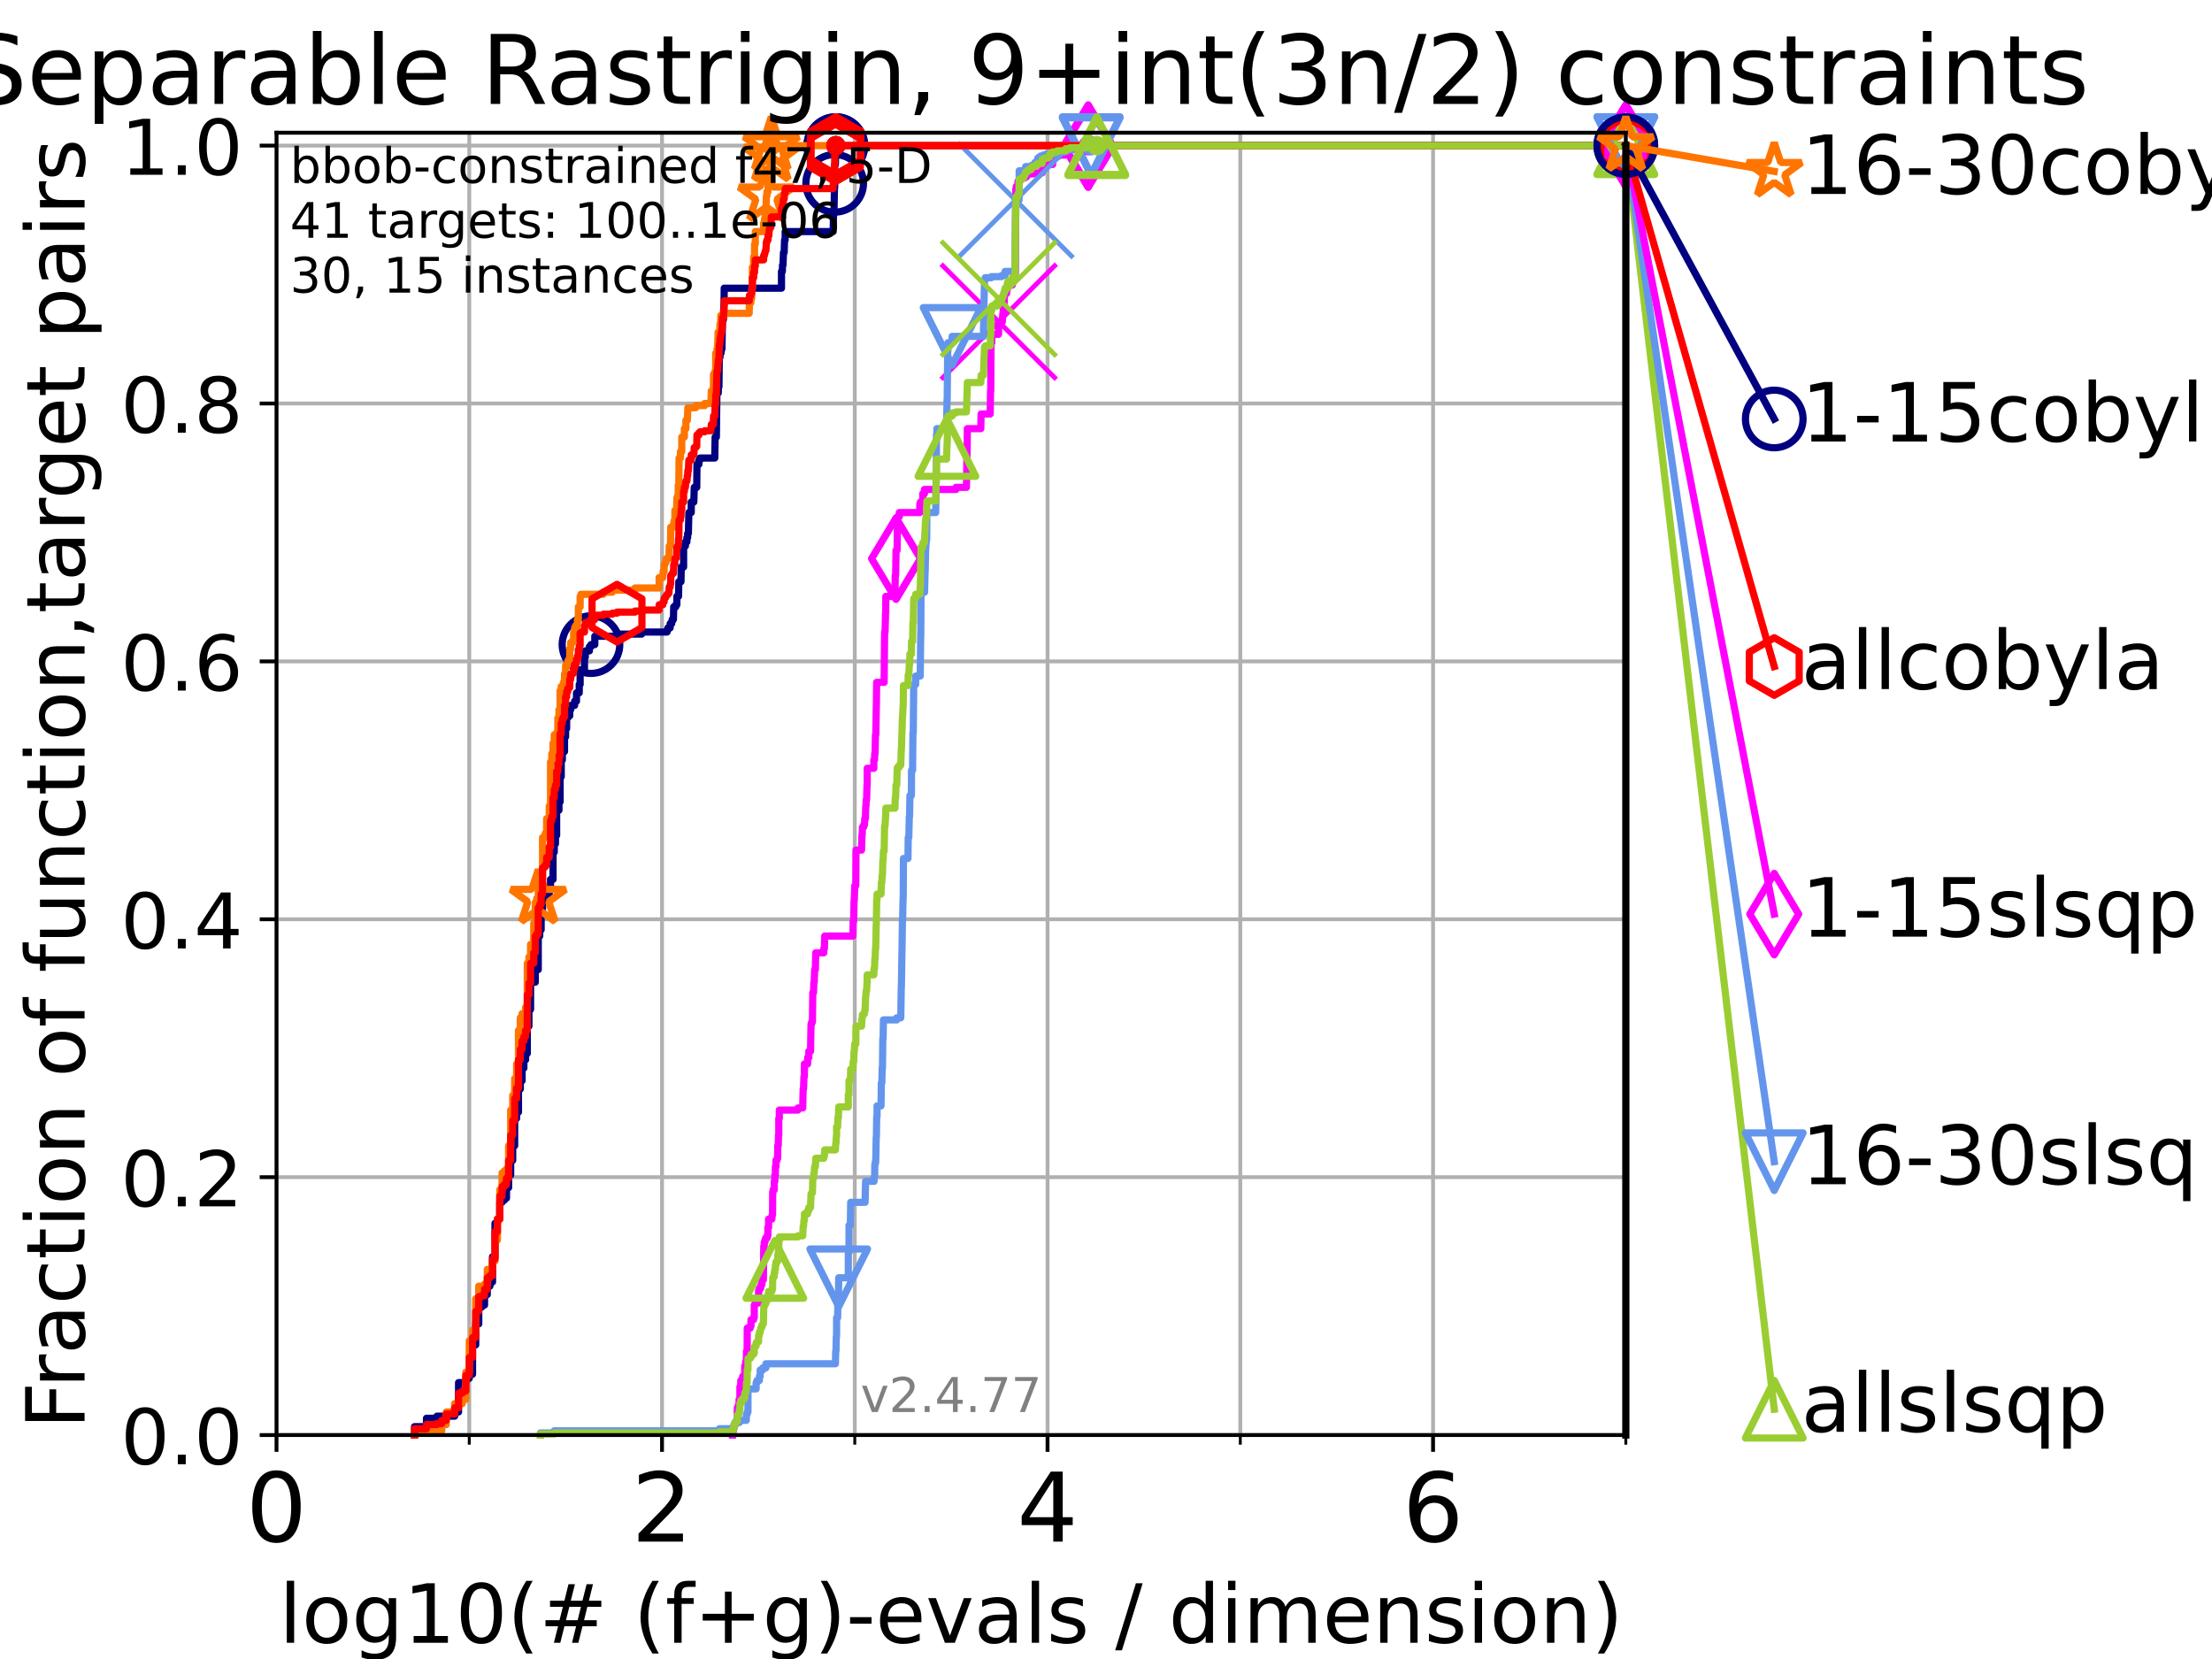<?xml version="1.0" encoding="utf-8" standalone="no"?>
<!DOCTYPE svg PUBLIC "-//W3C//DTD SVG 1.1//EN"
  "http://www.w3.org/Graphics/SVG/1.1/DTD/svg11.dtd">
<!-- Created with matplotlib (https://matplotlib.org/) -->
<svg height="345.6pt" version="1.1" viewBox="0 0 460.8 345.6" width="460.8pt" xmlns="http://www.w3.org/2000/svg" xmlns:xlink="http://www.w3.org/1999/xlink">
 <defs>
  <style type="text/css">*{stroke-linecap:butt;stroke-linejoin:round;}</style>
 </defs>
 <g id="figure_1">
  <g id="patch_1">
   <path d="M 0 345.6 
L 460.8 345.6 
L 460.8 0 
L 0 0 
z
" style="fill:#ffffff;"/>
  </g>
  <g id="axes_1">
   <g id="patch_2">
    <path d="M 57.6 298.944 
L 338.688 298.944 
L 338.688 27.648 
L 57.6 27.648 
z
" style="fill:#ffffff;"/>
   </g>
   <g id="matplotlib.axis_1">
    <g id="xtick_1">
     <g id="line2d_1">
      <path clip-path="url(#p0b274266f3)" d="M 57.6 298.944 
L 57.6 27.648 
" style="fill:none;stroke:#b0b0b0;stroke-linecap:square;stroke-width:0.8;"/>
     </g>
     <g id="line2d_2">
      <defs>
       <path d="M 0 0 
L 0 3.5 
" id="m4318c1fb0f" style="stroke:#000000;stroke-width:0.8;"/>
      </defs>
      <g>
       <use style="stroke:#000000;stroke-width:0.8;" x="57.6" xlink:href="#m4318c1fb0f" y="298.944"/>
      </g>
     </g>
     <g id="text_1">
      <!-- 0 -->
      <g transform="translate(51.237 321.141)scale(0.2 -0.2)">
       <defs>
        <path d="M 31.781 66.406 
Q 24.172 66.406 20.328 58.906 
Q 16.5 51.422 16.5 36.375 
Q 16.5 21.391 20.328 13.891 
Q 24.172 6.391 31.781 6.391 
Q 39.453 6.391 43.281 13.891 
Q 47.125 21.391 47.125 36.375 
Q 47.125 51.422 43.281 58.906 
Q 39.453 66.406 31.781 66.406 
z
M 31.781 74.219 
Q 44.047 74.219 50.516 64.516 
Q 56.984 54.828 56.984 36.375 
Q 56.984 17.969 50.516 8.266 
Q 44.047 -1.422 31.781 -1.422 
Q 19.531 -1.422 13.062 8.266 
Q 6.594 17.969 6.594 36.375 
Q 6.594 54.828 13.062 64.516 
Q 19.531 74.219 31.781 74.219 
z
" id="DejaVuSans-48"/>
       </defs>
       <use xlink:href="#DejaVuSans-48"/>
      </g>
     </g>
    </g>
    <g id="xtick_2">
     <g id="line2d_3">
      <path clip-path="url(#p0b274266f3)" d="M 137.911 298.944 
L 137.911 27.648 
" style="fill:none;stroke:#b0b0b0;stroke-linecap:square;stroke-width:0.8;"/>
     </g>
     <g id="line2d_4">
      <g>
       <use style="stroke:#000000;stroke-width:0.8;" x="137.911" xlink:href="#m4318c1fb0f" y="298.944"/>
      </g>
     </g>
     <g id="text_2">
      <!-- 2 -->
      <g transform="translate(131.548 321.141)scale(0.2 -0.2)">
       <defs>
        <path d="M 19.188 8.297 
L 53.609 8.297 
L 53.609 0 
L 7.328 0 
L 7.328 8.297 
Q 12.938 14.109 22.625 23.891 
Q 32.328 33.688 34.812 36.531 
Q 39.547 41.844 41.422 45.531 
Q 43.312 49.219 43.312 52.781 
Q 43.312 58.594 39.234 62.25 
Q 35.156 65.922 28.609 65.922 
Q 23.969 65.922 18.812 64.312 
Q 13.672 62.703 7.812 59.422 
L 7.812 69.391 
Q 13.766 71.781 18.938 73 
Q 24.125 74.219 28.422 74.219 
Q 39.75 74.219 46.484 68.547 
Q 53.219 62.891 53.219 53.422 
Q 53.219 48.922 51.531 44.891 
Q 49.859 40.875 45.406 35.406 
Q 44.188 33.984 37.641 27.219 
Q 31.109 20.453 19.188 8.297 
z
" id="DejaVuSans-50"/>
       </defs>
       <use xlink:href="#DejaVuSans-50"/>
      </g>
     </g>
    </g>
    <g id="xtick_3">
     <g id="line2d_5">
      <path clip-path="url(#p0b274266f3)" d="M 218.222 298.944 
L 218.222 27.648 
" style="fill:none;stroke:#b0b0b0;stroke-linecap:square;stroke-width:0.8;"/>
     </g>
     <g id="line2d_6">
      <g>
       <use style="stroke:#000000;stroke-width:0.8;" x="218.222" xlink:href="#m4318c1fb0f" y="298.944"/>
      </g>
     </g>
     <g id="text_3">
      <!-- 4 -->
      <g transform="translate(211.859 321.141)scale(0.2 -0.2)">
       <defs>
        <path d="M 37.797 64.312 
L 12.891 25.391 
L 37.797 25.391 
z
M 35.203 72.906 
L 47.609 72.906 
L 47.609 25.391 
L 58.016 25.391 
L 58.016 17.188 
L 47.609 17.188 
L 47.609 0 
L 37.797 0 
L 37.797 17.188 
L 4.891 17.188 
L 4.891 26.703 
z
" id="DejaVuSans-52"/>
       </defs>
       <use xlink:href="#DejaVuSans-52"/>
      </g>
     </g>
    </g>
    <g id="xtick_4">
     <g id="line2d_7">
      <path clip-path="url(#p0b274266f3)" d="M 298.533 298.944 
L 298.533 27.648 
" style="fill:none;stroke:#b0b0b0;stroke-linecap:square;stroke-width:0.8;"/>
     </g>
     <g id="line2d_8">
      <g>
       <use style="stroke:#000000;stroke-width:0.8;" x="298.533" xlink:href="#m4318c1fb0f" y="298.944"/>
      </g>
     </g>
     <g id="text_4">
      <!-- 6 -->
      <g transform="translate(292.17 321.141)scale(0.2 -0.2)">
       <defs>
        <path d="M 33.016 40.375 
Q 26.375 40.375 22.484 35.828 
Q 18.609 31.297 18.609 23.391 
Q 18.609 15.531 22.484 10.953 
Q 26.375 6.391 33.016 6.391 
Q 39.656 6.391 43.531 10.953 
Q 47.406 15.531 47.406 23.391 
Q 47.406 31.297 43.531 35.828 
Q 39.656 40.375 33.016 40.375 
z
M 52.594 71.297 
L 52.594 62.312 
Q 48.875 64.062 45.094 64.984 
Q 41.312 65.922 37.594 65.922 
Q 27.828 65.922 22.672 59.328 
Q 17.531 52.734 16.797 39.406 
Q 19.672 43.656 24.016 45.922 
Q 28.375 48.188 33.594 48.188 
Q 44.578 48.188 50.953 41.516 
Q 57.328 34.859 57.328 23.391 
Q 57.328 12.156 50.688 5.359 
Q 44.047 -1.422 33.016 -1.422 
Q 20.359 -1.422 13.672 8.266 
Q 6.984 17.969 6.984 36.375 
Q 6.984 53.656 15.188 63.938 
Q 23.391 74.219 37.203 74.219 
Q 40.922 74.219 44.703 73.484 
Q 48.484 72.75 52.594 71.297 
z
" id="DejaVuSans-54"/>
       </defs>
       <use xlink:href="#DejaVuSans-54"/>
      </g>
     </g>
    </g>
    <g id="xtick_5">
     <g id="line2d_9">
      <path clip-path="url(#p0b274266f3)" d="M 97.755 298.944 
L 97.755 27.648 
" style="fill:none;stroke:#b0b0b0;stroke-linecap:square;stroke-width:0.8;"/>
     </g>
     <g id="line2d_10">
      <defs>
       <path d="M 0 0 
L 0 2 
" id="m564d7f1432" style="stroke:#000000;stroke-width:0.6;"/>
      </defs>
      <g>
       <use style="stroke:#000000;stroke-width:0.6;" x="97.755" xlink:href="#m564d7f1432" y="298.944"/>
      </g>
     </g>
    </g>
    <g id="xtick_6">
     <g id="line2d_11">
      <path clip-path="url(#p0b274266f3)" d="M 178.066 298.944 
L 178.066 27.648 
" style="fill:none;stroke:#b0b0b0;stroke-linecap:square;stroke-width:0.8;"/>
     </g>
     <g id="line2d_12">
      <g>
       <use style="stroke:#000000;stroke-width:0.6;" x="178.066" xlink:href="#m564d7f1432" y="298.944"/>
      </g>
     </g>
    </g>
    <g id="xtick_7">
     <g id="line2d_13">
      <path clip-path="url(#p0b274266f3)" d="M 258.377 298.944 
L 258.377 27.648 
" style="fill:none;stroke:#b0b0b0;stroke-linecap:square;stroke-width:0.8;"/>
     </g>
     <g id="line2d_14">
      <g>
       <use style="stroke:#000000;stroke-width:0.6;" x="258.377" xlink:href="#m564d7f1432" y="298.944"/>
      </g>
     </g>
    </g>
    <g id="xtick_8">
     <g id="line2d_15">
      <path clip-path="url(#p0b274266f3)" d="M 338.688 298.944 
L 338.688 27.648 
" style="fill:none;stroke:#b0b0b0;stroke-linecap:square;stroke-width:0.8;"/>
     </g>
     <g id="line2d_16">
      <g>
       <use style="stroke:#000000;stroke-width:0.6;" x="338.688" xlink:href="#m564d7f1432" y="298.944"/>
      </g>
     </g>
    </g>
    <g id="text_5">
     <!-- log10(# (f+g)-evals / dimension) -->
     <g transform="translate(58.145 342.218)scale(0.17 -0.17)">
      <defs>
       <path d="M 9.422 75.984 
L 18.406 75.984 
L 18.406 0 
L 9.422 0 
z
" id="DejaVuSans-108"/>
       <path d="M 30.609 48.391 
Q 23.391 48.391 19.188 42.75 
Q 14.984 37.109 14.984 27.297 
Q 14.984 17.484 19.156 11.844 
Q 23.344 6.203 30.609 6.203 
Q 37.797 6.203 41.984 11.859 
Q 46.188 17.531 46.188 27.297 
Q 46.188 37.016 41.984 42.703 
Q 37.797 48.391 30.609 48.391 
z
M 30.609 56 
Q 42.328 56 49.016 48.375 
Q 55.719 40.766 55.719 27.297 
Q 55.719 13.875 49.016 6.219 
Q 42.328 -1.422 30.609 -1.422 
Q 18.844 -1.422 12.172 6.219 
Q 5.516 13.875 5.516 27.297 
Q 5.516 40.766 12.172 48.375 
Q 18.844 56 30.609 56 
z
" id="DejaVuSans-111"/>
       <path d="M 45.406 27.984 
Q 45.406 37.75 41.375 43.109 
Q 37.359 48.484 30.078 48.484 
Q 22.859 48.484 18.828 43.109 
Q 14.797 37.75 14.797 27.984 
Q 14.797 18.266 18.828 12.891 
Q 22.859 7.516 30.078 7.516 
Q 37.359 7.516 41.375 12.891 
Q 45.406 18.266 45.406 27.984 
z
M 54.391 6.781 
Q 54.391 -7.172 48.188 -13.984 
Q 42 -20.797 29.203 -20.797 
Q 24.469 -20.797 20.266 -20.094 
Q 16.062 -19.391 12.109 -17.922 
L 12.109 -9.188 
Q 16.062 -11.328 19.922 -12.344 
Q 23.781 -13.375 27.781 -13.375 
Q 36.625 -13.375 41.016 -8.766 
Q 45.406 -4.156 45.406 5.172 
L 45.406 9.625 
Q 42.625 4.781 38.281 2.391 
Q 33.938 0 27.875 0 
Q 17.828 0 11.672 7.656 
Q 5.516 15.328 5.516 27.984 
Q 5.516 40.672 11.672 48.328 
Q 17.828 56 27.875 56 
Q 33.938 56 38.281 53.609 
Q 42.625 51.219 45.406 46.391 
L 45.406 54.688 
L 54.391 54.688 
z
" id="DejaVuSans-103"/>
       <path d="M 12.406 8.297 
L 28.516 8.297 
L 28.516 63.922 
L 10.984 60.406 
L 10.984 69.391 
L 28.422 72.906 
L 38.281 72.906 
L 38.281 8.297 
L 54.391 8.297 
L 54.391 0 
L 12.406 0 
z
" id="DejaVuSans-49"/>
       <path d="M 31 75.875 
Q 24.469 64.656 21.281 53.656 
Q 18.109 42.672 18.109 31.391 
Q 18.109 20.125 21.312 9.062 
Q 24.516 -2 31 -13.188 
L 23.188 -13.188 
Q 15.875 -1.703 12.234 9.375 
Q 8.594 20.453 8.594 31.391 
Q 8.594 42.281 12.203 53.312 
Q 15.828 64.359 23.188 75.875 
z
" id="DejaVuSans-40"/>
       <path d="M 51.125 44 
L 36.922 44 
L 32.812 27.688 
L 47.125 27.688 
z
M 43.797 71.781 
L 38.719 51.516 
L 52.984 51.516 
L 58.109 71.781 
L 65.922 71.781 
L 60.891 51.516 
L 76.125 51.516 
L 76.125 44 
L 58.984 44 
L 54.984 27.688 
L 70.516 27.688 
L 70.516 20.219 
L 53.078 20.219 
L 48 0 
L 40.188 0 
L 45.219 20.219 
L 30.906 20.219 
L 25.875 0 
L 18.016 0 
L 23.094 20.219 
L 7.719 20.219 
L 7.719 27.688 
L 24.906 27.688 
L 29 44 
L 13.281 44 
L 13.281 51.516 
L 30.906 51.516 
L 35.891 71.781 
z
" id="DejaVuSans-35"/>
       <path id="DejaVuSans-32"/>
       <path d="M 37.109 75.984 
L 37.109 68.5 
L 28.516 68.5 
Q 23.688 68.5 21.797 66.547 
Q 19.922 64.594 19.922 59.516 
L 19.922 54.688 
L 34.719 54.688 
L 34.719 47.703 
L 19.922 47.703 
L 19.922 0 
L 10.891 0 
L 10.891 47.703 
L 2.297 47.703 
L 2.297 54.688 
L 10.891 54.688 
L 10.891 58.5 
Q 10.891 67.625 15.141 71.797 
Q 19.391 75.984 28.609 75.984 
z
" id="DejaVuSans-102"/>
       <path d="M 46 62.703 
L 46 35.5 
L 73.188 35.5 
L 73.188 27.203 
L 46 27.203 
L 46 0 
L 37.797 0 
L 37.797 27.203 
L 10.594 27.203 
L 10.594 35.5 
L 37.797 35.5 
L 37.797 62.703 
z
" id="DejaVuSans-43"/>
       <path d="M 8.016 75.875 
L 15.828 75.875 
Q 23.141 64.359 26.781 53.312 
Q 30.422 42.281 30.422 31.391 
Q 30.422 20.453 26.781 9.375 
Q 23.141 -1.703 15.828 -13.188 
L 8.016 -13.188 
Q 14.5 -2 17.703 9.062 
Q 20.906 20.125 20.906 31.391 
Q 20.906 42.672 17.703 53.656 
Q 14.5 64.656 8.016 75.875 
z
" id="DejaVuSans-41"/>
       <path d="M 4.891 31.391 
L 31.203 31.391 
L 31.203 23.391 
L 4.891 23.391 
z
" id="DejaVuSans-45"/>
       <path d="M 56.203 29.594 
L 56.203 25.203 
L 14.891 25.203 
Q 15.484 15.922 20.484 11.062 
Q 25.484 6.203 34.422 6.203 
Q 39.594 6.203 44.453 7.469 
Q 49.312 8.734 54.109 11.281 
L 54.109 2.781 
Q 49.266 0.734 44.188 -0.344 
Q 39.109 -1.422 33.891 -1.422 
Q 20.797 -1.422 13.156 6.188 
Q 5.516 13.812 5.516 26.812 
Q 5.516 40.234 12.766 48.109 
Q 20.016 56 32.328 56 
Q 43.359 56 49.781 48.891 
Q 56.203 41.797 56.203 29.594 
z
M 47.219 32.234 
Q 47.125 39.594 43.094 43.984 
Q 39.062 48.391 32.422 48.391 
Q 24.906 48.391 20.391 44.141 
Q 15.875 39.891 15.188 32.172 
z
" id="DejaVuSans-101"/>
       <path d="M 2.984 54.688 
L 12.5 54.688 
L 29.594 8.797 
L 46.688 54.688 
L 56.203 54.688 
L 35.688 0 
L 23.484 0 
z
" id="DejaVuSans-118"/>
       <path d="M 34.281 27.484 
Q 23.391 27.484 19.188 25 
Q 14.984 22.516 14.984 16.5 
Q 14.984 11.719 18.141 8.906 
Q 21.297 6.109 26.703 6.109 
Q 34.188 6.109 38.703 11.406 
Q 43.219 16.703 43.219 25.484 
L 43.219 27.484 
z
M 52.203 31.203 
L 52.203 0 
L 43.219 0 
L 43.219 8.297 
Q 40.141 3.328 35.547 0.953 
Q 30.953 -1.422 24.312 -1.422 
Q 15.922 -1.422 10.953 3.297 
Q 6 8.016 6 15.922 
Q 6 25.141 12.172 29.828 
Q 18.359 34.516 30.609 34.516 
L 43.219 34.516 
L 43.219 35.406 
Q 43.219 41.609 39.141 45 
Q 35.062 48.391 27.688 48.391 
Q 23 48.391 18.547 47.266 
Q 14.109 46.141 10.016 43.891 
L 10.016 52.203 
Q 14.938 54.109 19.578 55.047 
Q 24.219 56 28.609 56 
Q 40.484 56 46.344 49.844 
Q 52.203 43.703 52.203 31.203 
z
" id="DejaVuSans-97"/>
       <path d="M 44.281 53.078 
L 44.281 44.578 
Q 40.484 46.531 36.375 47.5 
Q 32.281 48.484 27.875 48.484 
Q 21.188 48.484 17.844 46.438 
Q 14.5 44.391 14.5 40.281 
Q 14.5 37.156 16.891 35.375 
Q 19.281 33.594 26.516 31.984 
L 29.594 31.297 
Q 39.156 29.25 43.188 25.516 
Q 47.219 21.781 47.219 15.094 
Q 47.219 7.469 41.188 3.016 
Q 35.156 -1.422 24.609 -1.422 
Q 20.219 -1.422 15.453 -0.562 
Q 10.688 0.297 5.422 2 
L 5.422 11.281 
Q 10.406 8.688 15.234 7.391 
Q 20.062 6.109 24.812 6.109 
Q 31.156 6.109 34.562 8.281 
Q 37.984 10.453 37.984 14.406 
Q 37.984 18.062 35.516 20.016 
Q 33.062 21.969 24.703 23.781 
L 21.578 24.516 
Q 13.234 26.266 9.516 29.906 
Q 5.812 33.547 5.812 39.891 
Q 5.812 47.609 11.281 51.797 
Q 16.75 56 26.812 56 
Q 31.781 56 36.172 55.266 
Q 40.578 54.547 44.281 53.078 
z
" id="DejaVuSans-115"/>
       <path d="M 25.391 72.906 
L 33.688 72.906 
L 8.297 -9.281 
L 0 -9.281 
z
" id="DejaVuSans-47"/>
       <path d="M 45.406 46.391 
L 45.406 75.984 
L 54.391 75.984 
L 54.391 0 
L 45.406 0 
L 45.406 8.203 
Q 42.578 3.328 38.25 0.953 
Q 33.938 -1.422 27.875 -1.422 
Q 17.969 -1.422 11.734 6.484 
Q 5.516 14.406 5.516 27.297 
Q 5.516 40.188 11.734 48.094 
Q 17.969 56 27.875 56 
Q 33.938 56 38.25 53.625 
Q 42.578 51.266 45.406 46.391 
z
M 14.797 27.297 
Q 14.797 17.391 18.875 11.75 
Q 22.953 6.109 30.078 6.109 
Q 37.203 6.109 41.297 11.75 
Q 45.406 17.391 45.406 27.297 
Q 45.406 37.203 41.297 42.844 
Q 37.203 48.484 30.078 48.484 
Q 22.953 48.484 18.875 42.844 
Q 14.797 37.203 14.797 27.297 
z
" id="DejaVuSans-100"/>
       <path d="M 9.422 54.688 
L 18.406 54.688 
L 18.406 0 
L 9.422 0 
z
M 9.422 75.984 
L 18.406 75.984 
L 18.406 64.594 
L 9.422 64.594 
z
" id="DejaVuSans-105"/>
       <path d="M 52 44.188 
Q 55.375 50.25 60.062 53.125 
Q 64.75 56 71.094 56 
Q 79.641 56 84.281 50.016 
Q 88.922 44.047 88.922 33.016 
L 88.922 0 
L 79.891 0 
L 79.891 32.719 
Q 79.891 40.578 77.094 44.375 
Q 74.312 48.188 68.609 48.188 
Q 61.625 48.188 57.562 43.547 
Q 53.516 38.922 53.516 30.906 
L 53.516 0 
L 44.484 0 
L 44.484 32.719 
Q 44.484 40.625 41.703 44.406 
Q 38.922 48.188 33.109 48.188 
Q 26.219 48.188 22.156 43.531 
Q 18.109 38.875 18.109 30.906 
L 18.109 0 
L 9.078 0 
L 9.078 54.688 
L 18.109 54.688 
L 18.109 46.188 
Q 21.188 51.219 25.484 53.609 
Q 29.781 56 35.688 56 
Q 41.656 56 45.828 52.969 
Q 50 49.953 52 44.188 
z
" id="DejaVuSans-109"/>
       <path d="M 54.891 33.016 
L 54.891 0 
L 45.906 0 
L 45.906 32.719 
Q 45.906 40.484 42.875 44.328 
Q 39.844 48.188 33.797 48.188 
Q 26.516 48.188 22.312 43.547 
Q 18.109 38.922 18.109 30.906 
L 18.109 0 
L 9.078 0 
L 9.078 54.688 
L 18.109 54.688 
L 18.109 46.188 
Q 21.344 51.125 25.703 53.562 
Q 30.078 56 35.797 56 
Q 45.219 56 50.047 50.172 
Q 54.891 44.344 54.891 33.016 
z
" id="DejaVuSans-110"/>
      </defs>
      <use xlink:href="#DejaVuSans-108"/>
      <use x="27.783" xlink:href="#DejaVuSans-111"/>
      <use x="88.965" xlink:href="#DejaVuSans-103"/>
      <use x="152.441" xlink:href="#DejaVuSans-49"/>
      <use x="216.064" xlink:href="#DejaVuSans-48"/>
      <use x="279.688" xlink:href="#DejaVuSans-40"/>
      <use x="318.701" xlink:href="#DejaVuSans-35"/>
      <use x="402.49" xlink:href="#DejaVuSans-32"/>
      <use x="434.277" xlink:href="#DejaVuSans-40"/>
      <use x="473.291" xlink:href="#DejaVuSans-102"/>
      <use x="508.496" xlink:href="#DejaVuSans-43"/>
      <use x="592.285" xlink:href="#DejaVuSans-103"/>
      <use x="655.762" xlink:href="#DejaVuSans-41"/>
      <use x="694.775" xlink:href="#DejaVuSans-45"/>
      <use x="730.859" xlink:href="#DejaVuSans-101"/>
      <use x="792.383" xlink:href="#DejaVuSans-118"/>
      <use x="851.562" xlink:href="#DejaVuSans-97"/>
      <use x="912.842" xlink:href="#DejaVuSans-108"/>
      <use x="940.625" xlink:href="#DejaVuSans-115"/>
      <use x="992.725" xlink:href="#DejaVuSans-32"/>
      <use x="1024.512" xlink:href="#DejaVuSans-47"/>
      <use x="1058.203" xlink:href="#DejaVuSans-32"/>
      <use x="1089.99" xlink:href="#DejaVuSans-100"/>
      <use x="1153.467" xlink:href="#DejaVuSans-105"/>
      <use x="1181.25" xlink:href="#DejaVuSans-109"/>
      <use x="1278.662" xlink:href="#DejaVuSans-101"/>
      <use x="1340.186" xlink:href="#DejaVuSans-110"/>
      <use x="1403.564" xlink:href="#DejaVuSans-115"/>
      <use x="1455.664" xlink:href="#DejaVuSans-105"/>
      <use x="1483.447" xlink:href="#DejaVuSans-111"/>
      <use x="1544.629" xlink:href="#DejaVuSans-110"/>
      <use x="1608.008" xlink:href="#DejaVuSans-41"/>
     </g>
    </g>
   </g>
   <g id="matplotlib.axis_2">
    <g id="ytick_1">
     <g id="line2d_17">
      <path clip-path="url(#p0b274266f3)" d="M 57.6 298.944 
L 338.688 298.944 
" style="fill:none;stroke:#b0b0b0;stroke-linecap:square;stroke-width:0.8;"/>
     </g>
     <g id="line2d_18">
      <defs>
       <path d="M 0 0 
L -3.5 0 
" id="m070d1bba24" style="stroke:#000000;stroke-width:0.8;"/>
      </defs>
      <g>
       <use style="stroke:#000000;stroke-width:0.8;" x="57.6" xlink:href="#m070d1bba24" y="298.944"/>
      </g>
     </g>
     <g id="text_6">
      <!-- 0.0 -->
      <g transform="translate(25.155 305.023)scale(0.16 -0.16)">
       <defs>
        <path d="M 10.688 12.406 
L 21 12.406 
L 21 0 
L 10.688 0 
z
" id="DejaVuSans-46"/>
       </defs>
       <use xlink:href="#DejaVuSans-48"/>
       <use x="63.623" xlink:href="#DejaVuSans-46"/>
       <use x="95.41" xlink:href="#DejaVuSans-48"/>
      </g>
     </g>
    </g>
    <g id="ytick_2">
     <g id="line2d_19">
      <path clip-path="url(#p0b274266f3)" d="M 57.6 245.222 
L 338.688 245.222 
" style="fill:none;stroke:#b0b0b0;stroke-linecap:square;stroke-width:0.8;"/>
     </g>
     <g id="line2d_20">
      <g>
       <use style="stroke:#000000;stroke-width:0.8;" x="57.6" xlink:href="#m070d1bba24" y="245.222"/>
      </g>
     </g>
     <g id="text_7">
      <!-- 0.2 -->
      <g transform="translate(25.155 251.301)scale(0.16 -0.16)">
       <use xlink:href="#DejaVuSans-48"/>
       <use x="63.623" xlink:href="#DejaVuSans-46"/>
       <use x="95.41" xlink:href="#DejaVuSans-50"/>
      </g>
     </g>
    </g>
    <g id="ytick_3">
     <g id="line2d_21">
      <path clip-path="url(#p0b274266f3)" d="M 57.6 191.5 
L 338.688 191.5 
" style="fill:none;stroke:#b0b0b0;stroke-linecap:square;stroke-width:0.8;"/>
     </g>
     <g id="line2d_22">
      <g>
       <use style="stroke:#000000;stroke-width:0.8;" x="57.6" xlink:href="#m070d1bba24" y="191.5"/>
      </g>
     </g>
     <g id="text_8">
      <!-- 0.4 -->
      <g transform="translate(25.155 197.579)scale(0.16 -0.16)">
       <use xlink:href="#DejaVuSans-48"/>
       <use x="63.623" xlink:href="#DejaVuSans-46"/>
       <use x="95.41" xlink:href="#DejaVuSans-52"/>
      </g>
     </g>
    </g>
    <g id="ytick_4">
     <g id="line2d_23">
      <path clip-path="url(#p0b274266f3)" d="M 57.6 137.778 
L 338.688 137.778 
" style="fill:none;stroke:#b0b0b0;stroke-linecap:square;stroke-width:0.8;"/>
     </g>
     <g id="line2d_24">
      <g>
       <use style="stroke:#000000;stroke-width:0.8;" x="57.6" xlink:href="#m070d1bba24" y="137.778"/>
      </g>
     </g>
     <g id="text_9">
      <!-- 0.6 -->
      <g transform="translate(25.155 143.857)scale(0.16 -0.16)">
       <use xlink:href="#DejaVuSans-48"/>
       <use x="63.623" xlink:href="#DejaVuSans-46"/>
       <use x="95.41" xlink:href="#DejaVuSans-54"/>
      </g>
     </g>
    </g>
    <g id="ytick_5">
     <g id="line2d_25">
      <path clip-path="url(#p0b274266f3)" d="M 57.6 84.056 
L 338.688 84.056 
" style="fill:none;stroke:#b0b0b0;stroke-linecap:square;stroke-width:0.8;"/>
     </g>
     <g id="line2d_26">
      <g>
       <use style="stroke:#000000;stroke-width:0.8;" x="57.6" xlink:href="#m070d1bba24" y="84.056"/>
      </g>
     </g>
     <g id="text_10">
      <!-- 0.8 -->
      <g transform="translate(25.155 90.135)scale(0.16 -0.16)">
       <defs>
        <path d="M 31.781 34.625 
Q 24.75 34.625 20.719 30.859 
Q 16.703 27.094 16.703 20.516 
Q 16.703 13.922 20.719 10.156 
Q 24.75 6.391 31.781 6.391 
Q 38.812 6.391 42.859 10.172 
Q 46.922 13.969 46.922 20.516 
Q 46.922 27.094 42.891 30.859 
Q 38.875 34.625 31.781 34.625 
z
M 21.922 38.812 
Q 15.578 40.375 12.031 44.719 
Q 8.5 49.078 8.5 55.328 
Q 8.5 64.062 14.719 69.141 
Q 20.953 74.219 31.781 74.219 
Q 42.672 74.219 48.875 69.141 
Q 55.078 64.062 55.078 55.328 
Q 55.078 49.078 51.531 44.719 
Q 48 40.375 41.703 38.812 
Q 48.828 37.156 52.797 32.312 
Q 56.781 27.484 56.781 20.516 
Q 56.781 9.906 50.312 4.234 
Q 43.844 -1.422 31.781 -1.422 
Q 19.734 -1.422 13.25 4.234 
Q 6.781 9.906 6.781 20.516 
Q 6.781 27.484 10.781 32.312 
Q 14.797 37.156 21.922 38.812 
z
M 18.312 54.391 
Q 18.312 48.734 21.844 45.562 
Q 25.391 42.391 31.781 42.391 
Q 38.141 42.391 41.719 45.562 
Q 45.312 48.734 45.312 54.391 
Q 45.312 60.062 41.719 63.234 
Q 38.141 66.406 31.781 66.406 
Q 25.391 66.406 21.844 63.234 
Q 18.312 60.062 18.312 54.391 
z
" id="DejaVuSans-56"/>
       </defs>
       <use xlink:href="#DejaVuSans-48"/>
       <use x="63.623" xlink:href="#DejaVuSans-46"/>
       <use x="95.41" xlink:href="#DejaVuSans-56"/>
      </g>
     </g>
    </g>
    <g id="ytick_6">
     <g id="line2d_27">
      <path clip-path="url(#p0b274266f3)" d="M 57.6 30.334 
L 338.688 30.334 
" style="fill:none;stroke:#b0b0b0;stroke-linecap:square;stroke-width:0.8;"/>
     </g>
     <g id="line2d_28">
      <g>
       <use style="stroke:#000000;stroke-width:0.8;" x="57.6" xlink:href="#m070d1bba24" y="30.334"/>
      </g>
     </g>
     <g id="text_11">
      <!-- 1.0 -->
      <g transform="translate(25.155 36.413)scale(0.16 -0.16)">
       <use xlink:href="#DejaVuSans-49"/>
       <use x="63.623" xlink:href="#DejaVuSans-46"/>
       <use x="95.41" xlink:href="#DejaVuSans-48"/>
      </g>
     </g>
    </g>
    <g id="text_12">
     <!-- Fraction of function,target pairs -->
     <g transform="translate(17.62 297.681)rotate(-90)scale(0.17 -0.17)">
      <defs>
       <path d="M 9.812 72.906 
L 51.703 72.906 
L 51.703 64.594 
L 19.672 64.594 
L 19.672 43.109 
L 48.578 43.109 
L 48.578 34.812 
L 19.672 34.812 
L 19.672 0 
L 9.812 0 
z
" id="DejaVuSans-70"/>
       <path d="M 41.109 46.297 
Q 39.594 47.172 37.812 47.578 
Q 36.031 48 33.891 48 
Q 26.266 48 22.188 43.047 
Q 18.109 38.094 18.109 28.812 
L 18.109 0 
L 9.078 0 
L 9.078 54.688 
L 18.109 54.688 
L 18.109 46.188 
Q 20.953 51.172 25.484 53.578 
Q 30.031 56 36.531 56 
Q 37.453 56 38.578 55.875 
Q 39.703 55.766 41.062 55.516 
z
" id="DejaVuSans-114"/>
       <path d="M 48.781 52.594 
L 48.781 44.188 
Q 44.969 46.297 41.141 47.344 
Q 37.312 48.391 33.406 48.391 
Q 24.656 48.391 19.812 42.844 
Q 14.984 37.312 14.984 27.297 
Q 14.984 17.281 19.812 11.734 
Q 24.656 6.203 33.406 6.203 
Q 37.312 6.203 41.141 7.25 
Q 44.969 8.297 48.781 10.406 
L 48.781 2.094 
Q 45.016 0.344 40.984 -0.531 
Q 36.969 -1.422 32.422 -1.422 
Q 20.062 -1.422 12.781 6.344 
Q 5.516 14.109 5.516 27.297 
Q 5.516 40.672 12.859 48.328 
Q 20.219 56 33.016 56 
Q 37.156 56 41.109 55.141 
Q 45.062 54.297 48.781 52.594 
z
" id="DejaVuSans-99"/>
       <path d="M 18.312 70.219 
L 18.312 54.688 
L 36.812 54.688 
L 36.812 47.703 
L 18.312 47.703 
L 18.312 18.016 
Q 18.312 11.328 20.141 9.422 
Q 21.969 7.516 27.594 7.516 
L 36.812 7.516 
L 36.812 0 
L 27.594 0 
Q 17.188 0 13.234 3.875 
Q 9.281 7.766 9.281 18.016 
L 9.281 47.703 
L 2.688 47.703 
L 2.688 54.688 
L 9.281 54.688 
L 9.281 70.219 
z
" id="DejaVuSans-116"/>
       <path d="M 8.5 21.578 
L 8.5 54.688 
L 17.484 54.688 
L 17.484 21.922 
Q 17.484 14.156 20.5 10.266 
Q 23.531 6.391 29.594 6.391 
Q 36.859 6.391 41.078 11.031 
Q 45.312 15.672 45.312 23.688 
L 45.312 54.688 
L 54.297 54.688 
L 54.297 0 
L 45.312 0 
L 45.312 8.406 
Q 42.047 3.422 37.719 1 
Q 33.406 -1.422 27.688 -1.422 
Q 18.266 -1.422 13.375 4.438 
Q 8.5 10.297 8.5 21.578 
z
M 31.109 56 
z
" id="DejaVuSans-117"/>
       <path d="M 11.719 12.406 
L 22.016 12.406 
L 22.016 4 
L 14.016 -11.625 
L 7.719 -11.625 
L 11.719 4 
z
" id="DejaVuSans-44"/>
       <path d="M 18.109 8.203 
L 18.109 -20.797 
L 9.078 -20.797 
L 9.078 54.688 
L 18.109 54.688 
L 18.109 46.391 
Q 20.953 51.266 25.266 53.625 
Q 29.594 56 35.594 56 
Q 45.562 56 51.781 48.094 
Q 58.016 40.188 58.016 27.297 
Q 58.016 14.406 51.781 6.484 
Q 45.562 -1.422 35.594 -1.422 
Q 29.594 -1.422 25.266 0.953 
Q 20.953 3.328 18.109 8.203 
z
M 48.688 27.297 
Q 48.688 37.203 44.609 42.844 
Q 40.531 48.484 33.406 48.484 
Q 26.266 48.484 22.188 42.844 
Q 18.109 37.203 18.109 27.297 
Q 18.109 17.391 22.188 11.75 
Q 26.266 6.109 33.406 6.109 
Q 40.531 6.109 44.609 11.75 
Q 48.688 17.391 48.688 27.297 
z
" id="DejaVuSans-112"/>
      </defs>
      <use xlink:href="#DejaVuSans-70"/>
      <use x="50.27" xlink:href="#DejaVuSans-114"/>
      <use x="91.383" xlink:href="#DejaVuSans-97"/>
      <use x="152.662" xlink:href="#DejaVuSans-99"/>
      <use x="207.643" xlink:href="#DejaVuSans-116"/>
      <use x="246.852" xlink:href="#DejaVuSans-105"/>
      <use x="274.635" xlink:href="#DejaVuSans-111"/>
      <use x="335.816" xlink:href="#DejaVuSans-110"/>
      <use x="399.195" xlink:href="#DejaVuSans-32"/>
      <use x="430.982" xlink:href="#DejaVuSans-111"/>
      <use x="492.164" xlink:href="#DejaVuSans-102"/>
      <use x="527.369" xlink:href="#DejaVuSans-32"/>
      <use x="559.156" xlink:href="#DejaVuSans-102"/>
      <use x="594.361" xlink:href="#DejaVuSans-117"/>
      <use x="657.74" xlink:href="#DejaVuSans-110"/>
      <use x="721.119" xlink:href="#DejaVuSans-99"/>
      <use x="776.1" xlink:href="#DejaVuSans-116"/>
      <use x="815.309" xlink:href="#DejaVuSans-105"/>
      <use x="843.092" xlink:href="#DejaVuSans-111"/>
      <use x="904.273" xlink:href="#DejaVuSans-110"/>
      <use x="967.652" xlink:href="#DejaVuSans-44"/>
      <use x="999.439" xlink:href="#DejaVuSans-116"/>
      <use x="1038.648" xlink:href="#DejaVuSans-97"/>
      <use x="1099.928" xlink:href="#DejaVuSans-114"/>
      <use x="1139.291" xlink:href="#DejaVuSans-103"/>
      <use x="1202.768" xlink:href="#DejaVuSans-101"/>
      <use x="1264.291" xlink:href="#DejaVuSans-116"/>
      <use x="1303.5" xlink:href="#DejaVuSans-32"/>
      <use x="1335.287" xlink:href="#DejaVuSans-112"/>
      <use x="1398.764" xlink:href="#DejaVuSans-97"/>
      <use x="1460.043" xlink:href="#DejaVuSans-105"/>
      <use x="1487.826" xlink:href="#DejaVuSans-114"/>
      <use x="1528.939" xlink:href="#DejaVuSans-115"/>
     </g>
    </g>
   </g>
   <g id="line2d_29">
    <defs>
     <path d="M 0 1.5 
C 0.398 1.5 0.779 1.342 1.061 1.061 
C 1.342 0.779 1.5 0.398 1.5 0 
C 1.5 -0.398 1.342 -0.779 1.061 -1.061 
C 0.779 -1.342 0.398 -1.5 0 -1.5 
C -0.398 -1.5 -0.779 -1.342 -1.061 -1.061 
C -1.342 -0.779 -1.5 -0.398 -1.5 0 
C -1.5 0.398 -1.342 0.779 -1.061 1.061 
C -0.779 1.342 -0.398 1.5 0 1.5 
z
" id="m468f593dee" style="stroke:#000080;"/>
    </defs>
    <g>
     <use style="fill:#000080;stroke:#000080;" x="174.118" xlink:href="#m468f593dee" y="30.334"/>
     <use style="fill:#000080;stroke:#000080;" x="174.118" xlink:href="#m468f593dee" y="30.334"/>
    </g>
   </g>
   <g id="line2d_30">
    <path d="M 86.351 298.944 
L 86.351 297.197 
L 88.847 297.197 
L 88.847 295.45 
L 91.03 295.45 
L 91.03 295.013 
L 94.715 295.013 
L 94.715 294.14 
L 95.526 294.14 
L 95.526 288.025 
L 97.044 288.025 
L 97.044 287.151 
L 97.755 287.151 
L 97.755 286.278 
L 98.439 286.278 
L 98.439 280.163 
L 99.098 280.163 
L 99.098 275.796 
L 99.732 275.796 
L 99.732 272.301 
L 100.344 272.301 
L 100.344 271.865 
L 100.935 271.865 
L 100.935 269.681 
L 101.507 269.681 
L 101.507 267.934 
L 102.06 267.934 
L 102.06 267.06 
L 102.597 267.06 
L 102.597 261.819 
L 103.118 261.819 
L 103.118 254.831 
L 103.623 254.831 
L 103.623 253.957 
L 104.115 253.957 
L 104.115 250.463 
L 104.592 250.463 
L 104.592 250.026 
L 105.057 250.026 
L 105.057 249.59 
L 105.51 249.59 
L 105.51 247.406 
L 105.952 247.406 
L 105.952 244.785 
L 106.383 244.785 
L 106.383 241.728 
L 106.803 241.728 
L 106.803 238.671 
L 107.213 238.671 
L 107.213 232.993 
L 107.614 232.993 
L 107.614 231.682 
L 108.006 231.682 
L 108.006 226.878 
L 108.389 226.878 
L 108.389 225.131 
L 108.764 225.131 
L 108.764 222.51 
L 109.132 222.51 
L 109.132 220.763 
L 109.491 220.763 
L 109.491 219.453 
L 109.843 219.453 
L 109.843 213.775 
L 110.189 213.775 
L 110.189 210.281 
L 110.527 210.281 
L 110.527 204.603 
L 111.506 204.603 
L 111.506 201.982 
L 112.128 201.982 
L 112.128 194.994 
L 112.432 194.994 
L 112.432 193.684 
L 112.73 193.684 
L 112.73 189.316 
L 113.023 189.316 
L 113.023 187.132 
L 113.311 187.132 
L 113.311 186.696 
L 114.419 186.696 
L 114.419 184.949 
L 114.685 184.949 
L 114.685 183.202 
L 115.206 183.202 
L 115.206 177.524 
L 115.46 177.524 
L 115.46 175.777 
L 115.711 175.777 
L 115.711 174.029 
L 115.959 174.029 
L 115.959 168.788 
L 116.443 168.788 
L 116.443 167.041 
L 116.68 167.041 
L 116.68 161.8 
L 116.914 161.8 
L 116.914 158.306 
L 117.145 158.306 
L 117.145 156.559 
L 117.598 156.559 
L 117.598 153.502 
L 117.821 153.502 
L 117.821 151.755 
L 118.04 151.755 
L 118.04 149.571 
L 118.257 149.571 
L 118.257 149.134 
L 118.682 149.134 
L 118.682 147.824 
L 118.891 147.824 
L 118.891 146.95 
L 119.702 146.95 
L 119.702 146.077 
L 120.094 146.077 
L 120.094 144.33 
L 120.666 144.33 
L 120.666 142.582 
L 120.852 142.582 
L 120.852 139.525 
L 121.756 139.525 
L 121.756 136.905 
L 121.931 136.905 
L 121.931 135.594 
L 122.782 135.594 
L 122.782 134.721 
L 123.111 134.721 
L 123.111 134.284 
L 123.908 134.284 
L 123.908 132.537 
L 128.531 132.537 
L 128.531 132.1 
L 133.667 132.1 
L 133.667 131.663 
L 138.96 131.663 
L 138.96 131.227 
L 139.156 131.227 
L 139.156 130.79 
L 139.605 130.79 
L 139.605 129.916 
L 139.918 129.916 
L 139.918 129.48 
L 140.042 129.48 
L 140.042 129.043 
L 140.287 129.043 
L 140.348 126.422 
L 140.768 126.422 
L 140.768 125.985 
L 141.003 125.985 
L 141.003 124.238 
L 141.35 124.238 
L 141.407 121.181 
L 141.858 121.181 
L 141.914 118.124 
L 142.406 118.124 
L 142.406 113.756 
L 142.779 113.756 
L 142.805 112.883 
L 143.093 112.883 
L 143.093 112.009 
L 143.248 112.009 
L 143.248 111.135 
L 143.401 111.135 
L 143.502 106.768 
L 144.001 106.768 
L 144.001 104.584 
L 144.534 104.584 
L 144.63 101.527 
L 145.144 101.527 
L 145.19 96.722 
L 145.599 96.722 
L 145.599 95.849 
L 145.822 95.849 
L 145.822 95.412 
L 148.901 95.412 
L 148.975 91.044 
L 149.232 91.044 
L 149.341 81.872 
L 149.629 81.872 
L 149.664 80.562 
L 149.771 80.562 
L 149.841 74.447 
L 149.981 74.447 
L 150.016 73.574 
L 150.19 73.574 
L 150.293 72.7 
L 150.395 72.7 
L 150.497 67.022 
L 150.531 67.022 
L 150.531 66.586 
L 150.7 66.586 
L 150.8 63.528 
L 150.833 63.528 
L 150.866 60.034 
L 162.796 60.034 
L 162.796 56.54 
L 162.979 56.54 
L 163.012 55.23 
L 163.111 55.23 
L 163.21 52.609 
L 163.356 52.609 
L 163.437 49.988 
L 163.566 49.988 
L 163.566 48.241 
L 173.558 48.241 
L 173.657 43.874 
L 173.738 43.874 
L 173.836 39.069 
L 173.88 39.069 
L 173.889 34.265 
L 174.03 34.265 
L 174.118 30.334 
L 338.688 30.334 
L 338.688 30.334 
" style="fill:none;stroke:#000080;stroke-linecap:square;stroke-width:1.5;"/>
   </g>
   <g id="line2d_31">
    <defs>
     <path d="M 0 6 
C 1.591 6 3.117 5.368 4.243 4.243 
C 5.368 3.117 6 1.591 6 0 
C 6 -1.591 5.368 -3.117 4.243 -4.243 
C 3.117 -5.368 1.591 -6 0 -6 
C -1.591 -6 -3.117 -5.368 -4.243 -4.243 
C -5.368 -3.117 -6 -1.591 -6 0 
C -6 1.591 -5.368 3.117 -4.243 4.243 
C -3.117 5.368 -1.591 6 0 6 
z
" id="m538f0b8528" style="stroke:#000080;stroke-width:1.5;"/>
    </defs>
    <g>
     <use style="fill-opacity:0;stroke:#000080;stroke-width:1.5;" x="123.111" xlink:href="#m538f0b8528" y="134.284"/>
     <use style="fill-opacity:0;stroke:#000080;stroke-width:1.5;" x="173.88" xlink:href="#m538f0b8528" y="38.196"/>
     <use style="fill-opacity:0;stroke:#000080;stroke-width:1.5;" x="174.118" xlink:href="#m538f0b8528" y="30.334"/>
     <use style="fill-opacity:0;stroke:#000080;stroke-width:1.5;" x="174.118" xlink:href="#m538f0b8528" y="30.334"/>
     <use style="fill-opacity:0;stroke:#000080;stroke-width:1.5;" x="338.688" xlink:href="#m538f0b8528" y="30.334"/>
    </g>
   </g>
   <g id="line2d_32">
    <path style="fill:none;stroke:#000080;stroke-linecap:square;stroke-width:1.5;"/>
    <g/>
   </g>
   <g id="line2d_33">
    <defs>
     <path d="M 0 1.5 
C 0.398 1.5 0.779 1.342 1.061 1.061 
C 1.342 0.779 1.5 0.398 1.5 0 
C 1.5 -0.398 1.342 -0.779 1.061 -1.061 
C 0.779 -1.342 0.398 -1.5 0 -1.5 
C -0.398 -1.5 -0.779 -1.342 -1.061 -1.061 
C -1.342 -0.779 -1.5 -0.398 -1.5 0 
C -1.5 0.398 -1.342 0.779 -1.061 1.061 
C -0.779 1.342 -0.398 1.5 0 1.5 
z
" id="mf40bb394f4" style="stroke:#ff00ff;"/>
    </defs>
    <g>
     <use style="fill:#ff00ff;stroke:#ff00ff;" x="226.691" xlink:href="#mf40bb394f4" y="30.334"/>
     <use style="fill:#ff00ff;stroke:#ff00ff;" x="226.691" xlink:href="#mf40bb394f4" y="30.334"/>
    </g>
   </g>
   <g id="line2d_34">
    <path d="M 152.587 298.944 
L 152.587 298.07 
L 152.782 298.07 
L 152.782 297.197 
L 153.003 297.197 
L 153.003 296.76 
L 153.222 296.76 
L 153.222 296.323 
L 153.409 296.323 
L 153.409 295.887 
L 153.595 295.887 
L 153.595 293.266 
L 153.778 293.266 
L 153.778 292.829 
L 153.96 292.829 
L 153.96 291.519 
L 154.14 291.519 
L 154.14 288.898 
L 154.318 288.898 
L 154.318 287.588 
L 154.721 287.588 
L 154.721 286.715 
L 155.142 286.715 
L 155.142 284.531 
L 155.335 284.531 
L 155.335 283.657 
L 155.502 283.657 
L 155.502 281.473 
L 155.641 281.473 
L 155.666 276.669 
L 156.285 276.669 
L 156.285 276.232 
L 156.443 276.232 
L 156.443 274.922 
L 156.977 274.922 
L 156.977 274.485 
L 157.128 274.485 
L 157.128 271.865 
L 157.301 271.865 
L 157.301 271.428 
L 158.031 271.428 
L 158.031 268.807 
L 158.174 268.807 
L 158.174 268.371 
L 158.455 268.371 
L 158.455 267.934 
L 158.594 267.934 
L 158.594 267.497 
L 158.732 267.497 
L 158.732 266.623 
L 159.025 266.623 
L 159.108 259.635 
L 159.201 259.635 
L 159.201 258.762 
L 159.355 258.762 
L 159.355 258.325 
L 159.507 258.325 
L 159.507 257.888 
L 159.808 257.888 
L 159.808 257.451 
L 159.956 257.451 
L 159.956 255.704 
L 160.103 255.704 
L 160.103 253.957 
L 160.793 253.957 
L 160.849 253.084 
L 160.933 253.084 
L 160.971 248.279 
L 161.054 248.279 
L 161.054 247.843 
L 161.293 247.843 
L 161.293 246.096 
L 161.411 246.096 
L 161.411 244.785 
L 161.529 244.785 
L 161.529 243.038 
L 161.645 243.038 
L 161.645 241.728 
L 161.876 241.728 
L 161.876 241.291 
L 162.008 241.291 
L 162.008 238.671 
L 162.122 238.671 
L 162.174 236.487 
L 162.234 236.487 
L 162.234 232.993 
L 162.346 232.993 
L 162.346 231.246 
L 166.221 231.246 
L 166.221 230.809 
L 167.223 230.809 
L 167.308 226.878 
L 167.391 226.878 
L 167.475 224.257 
L 167.571 224.257 
L 167.571 221.637 
L 168.245 221.637 
L 168.245 220.326 
L 168.482 220.326 
L 168.482 219.016 
L 168.847 219.016 
L 168.953 213.338 
L 169.076 213.338 
L 169.076 212.901 
L 169.245 212.901 
L 169.32 206.787 
L 169.469 206.787 
L 169.543 204.603 
L 169.617 204.603 
L 169.702 201.982 
L 169.859 201.982 
L 169.931 198.488 
L 171.61 198.488 
L 171.61 197.615 
L 171.741 197.615 
L 171.806 194.994 
L 177.682 194.994 
L 177.728 191.937 
L 177.827 191.937 
L 177.919 187.569 
L 177.965 187.569 
L 178.063 184.512 
L 178.274 184.512 
L 178.319 177.087 
L 179.473 177.087 
L 179.556 174.029 
L 179.598 174.029 
L 179.665 172.282 
L 179.927 172.282 
L 179.927 171.846 
L 180.086 171.846 
L 180.145 170.535 
L 180.278 170.535 
L 180.357 167.915 
L 180.403 167.915 
L 180.449 166.604 
L 180.534 166.604 
L 180.612 163.547 
L 180.652 163.547 
L 180.652 160.053 
L 182.033 160.053 
L 182.033 158.306 
L 182.182 158.306 
L 182.224 156.996 
L 182.295 156.996 
L 182.377 153.065 
L 182.447 153.065 
L 182.558 146.95 
L 182.566 146.95 
L 182.623 142.146 
L 184.184 142.146 
L 184.279 131.663 
L 184.374 131.663 
L 184.474 127.732 
L 184.505 127.732 
L 184.536 124.238 
L 186.438 124.238 
L 186.495 119.871 
L 186.578 119.871 
L 186.662 114.63 
L 186.884 114.63 
L 186.98 107.641 
L 187.339 107.641 
L 187.339 106.768 
L 191.619 106.768 
L 191.619 105.021 
L 191.735 105.021 
L 191.735 104.584 
L 192.227 104.584 
L 192.227 102.837 
L 192.575 102.837 
L 192.575 101.963 
L 199.152 101.963 
L 199.152 101.527 
L 201.33 101.527 
L 201.438 94.538 
L 201.462 94.538 
L 201.519 89.297 
L 204.317 89.297 
L 204.381 86.24 
L 206.273 86.24 
L 206.349 81.435 
L 206.397 81.435 
L 206.443 71.39 
L 206.606 71.39 
L 206.606 69.643 
L 208.013 69.643 
L 208.052 67.022 
L 208.804 67.022 
L 208.895 65.494 
L 208.926 65.494 
L 209.023 64.183 
L 209.07 64.183 
L 209.176 63.31 
L 209.184 63.31 
L 209.269 61.126 
L 209.685 61.126 
L 209.746 60.471 
L 209.81 60.471 
L 209.909 59.597 
L 210.101 59.597 
L 210.101 59.379 
L 210.89 59.379 
L 210.965 58.287 
L 211.154 58.287 
L 211.179 57.632 
L 211.294 57.632 
L 211.345 56.977 
L 211.522 56.977 
L 211.625 39.288 
L 211.7 39.288 
L 211.7 38.851 
L 212.025 38.851 
L 212.071 37.759 
L 212.487 37.759 
L 212.588 37.104 
L 213.393 37.104 
L 213.393 36.886 
L 213.791 36.886 
L 213.791 36.667 
L 213.964 36.667 
L 213.964 36.449 
L 214.121 36.449 
L 214.121 36.23 
L 215.32 36.23 
L 215.32 36.012 
L 217.106 36.012 
L 217.155 34.483 
L 217.436 34.483 
L 217.436 34.265 
L 219.287 34.265 
L 219.349 32.518 
L 220.563 32.518 
L 220.563 32.3 
L 221.961 32.3 
L 222.001 31.208 
L 222.527 31.208 
L 222.527 30.989 
L 224.267 30.989 
L 224.27 30.552 
L 226.691 30.552 
L 226.691 30.334 
L 338.688 30.334 
L 338.688 30.334 
" style="fill:none;stroke:#ff00ff;stroke-linecap:square;stroke-width:1.5;"/>
   </g>
   <g id="line2d_35">
    <defs>
     <path d="M -0 8.485 
L 5.091 0 
L 0 -8.485 
L -5.091 -0 
z
" id="m44a6ca40ea" style="stroke:#ff00ff;stroke-linejoin:miter;stroke-width:1.5;"/>
    </defs>
    <g>
     <use style="fill-opacity:0;stroke:#ff00ff;stroke-linejoin:miter;stroke-width:1.5;" x="186.662" xlink:href="#m44a6ca40ea" y="116.377"/>
     <use style="fill-opacity:0;stroke:#ff00ff;stroke-linejoin:miter;stroke-width:1.5;" x="226.691" xlink:href="#m44a6ca40ea" y="30.552"/>
     <use style="fill-opacity:0;stroke:#ff00ff;stroke-linejoin:miter;stroke-width:1.5;" x="226.691" xlink:href="#m44a6ca40ea" y="30.334"/>
     <use style="fill-opacity:0;stroke:#ff00ff;stroke-linejoin:miter;stroke-width:1.5;" x="338.688" xlink:href="#m44a6ca40ea" y="30.334"/>
    </g>
   </g>
   <g id="line2d_36">
    <path style="fill:none;stroke:#ff00ff;stroke-linecap:square;stroke-width:1.5;"/>
    <g/>
   </g>
   <g id="line2d_37">
    <path clip-path="url(#p0b274266f3)" d="M 208.052 67.022 
" style="fill:none;stroke:#ff00ff;stroke-linecap:square;stroke-width:1.5;"/>
    <defs>
     <path d="M -12 12 
L 12 -12 
M -12 -12 
L 12 12 
" id="me303227cbc" style="stroke:#ff00ff;"/>
    </defs>
    <g clip-path="url(#p0b274266f3)">
     <use style="fill:#ff00ff;stroke:#ff00ff;" x="208.052" xlink:href="#me303227cbc" y="67.022"/>
    </g>
   </g>
   <g id="line2d_38">
    <defs>
     <path d="M 0 1.5 
C 0.398 1.5 0.779 1.342 1.061 1.061 
C 1.342 0.779 1.5 0.398 1.5 0 
C 1.5 -0.398 1.342 -0.779 1.061 -1.061 
C 0.779 -1.342 0.398 -1.5 0 -1.5 
C -0.398 -1.5 -0.779 -1.342 -1.061 -1.061 
C -1.342 -0.779 -1.5 -0.398 -1.5 0 
C -1.5 0.398 -1.342 0.779 -1.061 1.061 
C -0.779 1.342 -0.398 1.5 0 1.5 
z
" id="m00f10d7f86" style="stroke:#ff7500;"/>
    </defs>
    <g>
     <use style="fill:#ff7500;stroke:#ff7500;" x="160.68" xlink:href="#m00f10d7f86" y="30.334"/>
     <use style="fill:#ff7500;stroke:#ff7500;" x="160.68" xlink:href="#m00f10d7f86" y="30.334"/>
    </g>
   </g>
   <g id="line2d_39">
    <path d="M 86.351 298.944 
L 86.351 298.07 
L 92.027 298.07 
L 92.027 296.76 
L 92.969 296.76 
L 92.969 294.14 
L 94.715 294.14 
L 94.715 292.393 
L 96.301 292.393 
L 96.301 291.519 
L 97.044 291.519 
L 97.044 285.841 
L 97.755 285.841 
L 97.755 279.29 
L 98.439 279.29 
L 98.439 277.106 
L 99.098 277.106 
L 99.098 270.554 
L 99.732 270.554 
L 99.732 267.934 
L 100.935 267.934 
L 100.935 267.497 
L 101.507 267.497 
L 101.507 264.44 
L 102.597 264.44 
L 102.597 262.693 
L 103.118 262.693 
L 103.118 258.325 
L 103.623 258.325 
L 103.623 253.957 
L 104.115 253.957 
L 104.115 247.843 
L 104.592 247.843 
L 104.592 244.348 
L 105.057 244.348 
L 105.057 243.912 
L 105.51 243.912 
L 105.51 243.475 
L 105.952 243.475 
L 105.952 238.671 
L 106.383 238.671 
L 106.383 231.246 
L 106.803 231.246 
L 106.803 228.188 
L 107.213 228.188 
L 107.213 224.694 
L 107.614 224.694 
L 107.614 221.637 
L 108.006 221.637 
L 108.006 214.649 
L 108.389 214.649 
L 108.389 212.028 
L 108.764 212.028 
L 108.764 211.154 
L 109.491 211.154 
L 109.491 209.844 
L 109.843 209.844 
L 109.843 200.672 
L 110.189 200.672 
L 110.189 199.362 
L 110.527 199.362 
L 110.527 196.741 
L 111.186 196.741 
L 111.186 192.374 
L 111.506 192.374 
L 111.506 188.006 
L 111.82 188.006 
L 111.82 187.132 
L 112.128 187.132 
L 112.128 183.202 
L 113.023 183.202 
L 113.023 174.466 
L 113.595 174.466 
L 113.595 173.593 
L 113.874 173.593 
L 113.874 170.535 
L 114.419 170.535 
L 114.419 167.915 
L 114.685 167.915 
L 114.685 158.743 
L 114.947 158.743 
L 114.947 156.996 
L 115.206 156.996 
L 115.206 154.812 
L 115.46 154.812 
L 115.46 153.065 
L 115.959 153.065 
L 115.959 152.628 
L 116.203 152.628 
L 116.203 149.571 
L 116.443 149.571 
L 116.443 147.824 
L 116.68 147.824 
L 116.68 143.893 
L 116.914 143.893 
L 116.914 143.019 
L 117.373 143.019 
L 117.373 142.146 
L 117.598 142.146 
L 117.598 140.399 
L 117.821 140.399 
L 117.821 138.652 
L 118.257 138.652 
L 118.257 137.778 
L 118.471 137.778 
L 118.471 137.341 
L 118.682 137.341 
L 118.682 135.157 
L 118.891 135.157 
L 118.891 133.847 
L 119.301 133.847 
L 119.301 133.41 
L 119.503 133.41 
L 119.503 131.663 
L 119.702 131.663 
L 119.702 130.79 
L 119.899 130.79 
L 119.899 130.353 
L 120.287 130.353 
L 120.287 129.043 
L 120.477 129.043 
L 120.477 126.422 
L 120.852 126.422 
L 120.852 124.238 
L 121.037 124.238 
L 121.037 123.802 
L 125.683 123.802 
L 125.683 123.365 
L 127.548 123.365 
L 127.548 122.928 
L 132.279 122.928 
L 132.279 122.491 
L 137.308 122.491 
L 137.308 120.307 
L 138.084 120.307 
L 138.153 118.997 
L 138.358 118.997 
L 138.358 117.687 
L 138.494 117.687 
L 138.494 117.25 
L 138.695 117.25 
L 138.795 116.377 
L 139.35 116.377 
L 139.414 113.756 
L 139.668 113.756 
L 139.731 109.825 
L 140.287 109.825 
L 140.348 108.952 
L 140.409 108.952 
L 140.409 108.515 
L 140.589 108.515 
L 140.589 106.331 
L 140.944 106.331 
L 141.003 103.71 
L 141.148 103.71 
L 141.148 103.274 
L 141.293 103.274 
L 141.293 101.09 
L 141.407 101.09 
L 141.464 95.412 
L 141.746 95.412 
L 141.746 94.102 
L 142.024 94.102 
L 142.024 91.044 
L 142.567 91.044 
L 142.567 89.297 
L 142.884 89.297 
L 142.884 87.55 
L 143.196 87.55 
L 143.299 84.93 
L 144.935 84.93 
L 144.935 84.493 
L 146.791 84.493 
L 146.791 84.056 
L 148.084 84.056 
L 148.181 81.435 
L 148.602 81.435 
L 148.639 77.941 
L 148.901 77.941 
L 148.901 77.505 
L 149.086 77.505 
L 149.086 73.574 
L 149.305 73.574 
L 149.359 72.7 
L 149.486 72.7 
L 149.593 69.206 
L 149.946 69.206 
L 149.981 67.459 
L 150.12 67.459 
L 150.155 65.712 
L 150.883 65.712 
L 150.883 65.275 
L 156.065 65.275 
L 156.114 63.091 
L 156.406 63.091 
L 156.406 62.218 
L 156.575 62.218 
L 156.646 60.034 
L 156.741 60.034 
L 156.741 55.666 
L 157 55.666 
L 157 53.483 
L 157.186 53.483 
L 157.186 50.862 
L 157.347 50.862 
L 157.347 48.241 
L 159.077 48.241 
L 159.077 46.494 
L 159.222 46.494 
L 159.263 45.621 
L 159.345 45.621 
L 159.446 44.311 
L 159.568 44.311 
L 159.648 40.816 
L 159.768 40.816 
L 159.768 39.943 
L 159.986 39.943 
L 159.986 38.196 
L 160.162 38.196 
L 160.24 35.575 
L 160.336 35.575 
L 160.336 34.702 
L 160.585 34.702 
L 160.68 30.334 
L 338.688 30.334 
L 338.688 30.334 
" style="fill:none;stroke:#ff7500;stroke-linecap:square;stroke-width:1.5;"/>
   </g>
   <g id="line2d_40">
    <defs>
     <path d="M 0 -6 
L -1.347 -1.854 
L -5.706 -1.854 
L -2.18 0.708 
L -3.527 4.854 
L -0 2.292 
L 3.527 4.854 
L 2.18 0.708 
L 5.706 -1.854 
L 1.347 -1.854 
z
" id="m6513718243" style="stroke:#ff7500;stroke-linejoin:bevel;stroke-width:1.5;"/>
    </defs>
    <g>
     <use style="fill-opacity:0;stroke:#ff7500;stroke-linejoin:bevel;stroke-width:1.5;" x="112.128" xlink:href="#m6513718243" y="187.132"/>
     <use style="fill-opacity:0;stroke:#ff7500;stroke-linejoin:bevel;stroke-width:1.5;" x="159.648" xlink:href="#m6513718243" y="40.816"/>
     <use style="fill-opacity:0;stroke:#ff7500;stroke-linejoin:bevel;stroke-width:1.5;" x="160.68" xlink:href="#m6513718243" y="32.518"/>
     <use style="fill-opacity:0;stroke:#ff7500;stroke-linejoin:bevel;stroke-width:1.5;" x="160.68" xlink:href="#m6513718243" y="30.334"/>
     <use style="fill-opacity:0;stroke:#ff7500;stroke-linejoin:bevel;stroke-width:1.5;" x="338.688" xlink:href="#m6513718243" y="30.334"/>
    </g>
   </g>
   <g id="line2d_41">
    <path style="fill:none;stroke:#ff7500;stroke-linecap:square;stroke-width:1.5;"/>
    <g/>
   </g>
   <g id="line2d_42">
    <defs>
     <path d="M 0 1.5 
C 0.398 1.5 0.779 1.342 1.061 1.061 
C 1.342 0.779 1.5 0.398 1.5 0 
C 1.5 -0.398 1.342 -0.779 1.061 -1.061 
C 0.779 -1.342 0.398 -1.5 0 -1.5 
C -0.398 -1.5 -0.779 -1.342 -1.061 -1.061 
C -1.342 -0.779 -1.5 -0.398 -1.5 0 
C -1.5 0.398 -1.342 0.779 -1.061 1.061 
C -0.779 1.342 -0.398 1.5 0 1.5 
z
" id="mecd759ac5f" style="stroke:#6495ed;"/>
    </defs>
    <g>
     <use style="fill:#6495ed;stroke:#6495ed;" x="227.318" xlink:href="#mecd759ac5f" y="30.334"/>
     <use style="fill:#6495ed;stroke:#6495ed;" x="227.318" xlink:href="#mecd759ac5f" y="30.334"/>
    </g>
   </g>
   <g id="line2d_43">
    <path d="M 112.581 298.944 
L 112.581 298.507 
L 115.46 298.507 
L 115.46 298.07 
L 149.859 298.07 
L 149.859 297.634 
L 152.9 297.634 
L 152.9 296.76 
L 153.12 296.76 
L 153.12 296.323 
L 154.029 296.323 
L 154.029 295.887 
L 155.463 295.887 
L 155.489 294.576 
L 155.654 294.576 
L 155.654 294.14 
L 155.817 294.14 
L 155.817 289.335 
L 157.517 289.335 
L 157.517 288.025 
L 157.687 288.025 
L 157.687 287.588 
L 158.195 287.588 
L 158.195 286.715 
L 158.358 286.715 
L 158.358 285.404 
L 158.869 285.404 
L 158.869 284.968 
L 159.548 284.968 
L 159.548 284.094 
L 174.03 284.094 
L 174.096 281.473 
L 174.153 281.473 
L 174.218 278.416 
L 174.275 278.416 
L 174.275 274.485 
L 174.499 274.485 
L 174.554 270.554 
L 174.665 270.554 
L 174.72 266.187 
L 176.718 266.187 
L 176.718 260.946 
L 176.864 260.946 
L 176.864 255.268 
L 177.142 255.268 
L 177.216 250.463 
L 180.21 250.463 
L 180.315 246.096 
L 182.083 246.096 
L 182.083 245.222 
L 182.202 245.222 
L 182.237 242.601 
L 182.314 242.601 
L 182.314 242.165 
L 182.426 242.165 
L 182.531 236.924 
L 182.566 236.924 
L 182.636 232.556 
L 182.711 232.556 
L 182.711 230.372 
L 183.531 230.372 
L 183.602 225.568 
L 183.706 225.568 
L 183.771 222.51 
L 183.837 222.51 
L 183.902 216.396 
L 183.966 216.396 
L 184.036 212.465 
L 186.808 212.465 
L 186.808 212.028 
L 187.645 212.028 
L 187.754 205.476 
L 187.78 205.476 
L 187.887 198.488 
L 187.897 198.488 
L 187.998 191.5 
L 188.028 191.5 
L 188.13 187.132 
L 188.155 187.132 
L 188.206 178.834 
L 189.147 178.834 
L 189.195 174.466 
L 189.318 174.466 
L 189.424 170.099 
L 189.479 170.099 
L 189.553 165.731 
L 189.864 165.731 
L 189.884 160.49 
L 190.107 160.49 
L 190.179 152.628 
L 190.25 152.628 
L 190.343 143.019 
L 190.369 143.019 
L 190.369 142.582 
L 190.751 142.582 
L 190.751 140.835 
L 191.699 140.835 
L 191.802 132.1 
L 191.823 132.1 
L 191.864 123.365 
L 192.607 123.365 
L 192.711 118.997 
L 192.731 118.997 
L 192.84 114.193 
L 192.868 114.193 
L 192.973 112.446 
L 193.042 112.446 
L 193.081 106.768 
L 194.927 106.768 
L 195.018 99.343 
L 195.055 99.343 
L 195.09 90.608 
L 195.167 90.608 
L 195.167 89.297 
L 197.179 89.297 
L 197.288 83.183 
L 197.318 83.183 
L 197.423 73.137 
L 197.464 73.137 
L 197.464 71.39 
L 198.339 71.39 
L 198.339 70.08 
L 204.872 70.08 
L 204.972 63.528 
L 204.983 63.528 
L 205.094 58.287 
L 205.238 58.287 
L 205.238 57.85 
L 206.498 57.85 
L 206.498 57.632 
L 208.622 57.632 
L 208.622 57.413 
L 209.378 57.413 
L 209.378 56.54 
L 211.451 56.54 
L 211.56 41.69 
L 212.294 41.69 
L 212.315 35.575 
L 213.601 35.575 
L 213.651 34.702 
L 214.825 34.702 
L 214.825 34.483 
L 215.278 34.483 
L 215.278 34.265 
L 215.619 34.265 
L 215.619 33.828 
L 216.178 33.828 
L 216.178 32.955 
L 216.439 32.955 
L 216.439 32.736 
L 216.749 32.736 
L 216.749 32.518 
L 217.289 32.518 
L 217.289 32.3 
L 217.974 32.3 
L 217.974 32.081 
L 219.603 32.081 
L 219.603 31.863 
L 220.46 31.863 
L 220.46 31.644 
L 221.847 31.644 
L 221.847 31.426 
L 222.428 31.426 
L 222.428 31.208 
L 223.537 31.208 
L 223.537 30.989 
L 224.029 30.989 
L 224.029 30.771 
L 227.148 30.771 
L 227.148 30.552 
L 227.318 30.552 
L 227.318 30.334 
L 338.688 30.334 
L 338.688 30.334 
" style="fill:none;stroke:#6495ed;stroke-linecap:square;stroke-width:1.5;"/>
   </g>
   <g id="line2d_44">
    <defs>
     <path d="M -0 6 
L 6 -6 
L -6 -6 
z
" id="m0e5cbedb6f" style="stroke:#6495ed;stroke-linejoin:miter;stroke-width:1.5;"/>
    </defs>
    <g>
     <use style="fill-opacity:0;stroke:#6495ed;stroke-linejoin:miter;stroke-width:1.5;" x="174.72" xlink:href="#m0e5cbedb6f" y="266.187"/>
     <use style="fill-opacity:0;stroke:#6495ed;stroke-linejoin:miter;stroke-width:1.5;" x="198.339" xlink:href="#m0e5cbedb6f" y="70.08"/>
     <use style="fill-opacity:0;stroke:#6495ed;stroke-linejoin:miter;stroke-width:1.5;" x="227.318" xlink:href="#m0e5cbedb6f" y="30.552"/>
     <use style="fill-opacity:0;stroke:#6495ed;stroke-linejoin:miter;stroke-width:1.5;" x="227.318" xlink:href="#m0e5cbedb6f" y="30.334"/>
     <use style="fill-opacity:0;stroke:#6495ed;stroke-linejoin:miter;stroke-width:1.5;" x="338.688" xlink:href="#m0e5cbedb6f" y="30.334"/>
    </g>
   </g>
   <g id="line2d_45">
    <path style="fill:none;stroke:#6495ed;stroke-linecap:square;stroke-width:1.5;"/>
    <g/>
   </g>
   <g id="line2d_46">
    <path clip-path="url(#p0b274266f3)" d="M 211.56 41.69 
" style="fill:none;stroke:#6495ed;stroke-linecap:square;stroke-width:1.5;"/>
    <defs>
     <path d="M -12 12 
L 12 -12 
M -12 -12 
L 12 12 
" id="mb61cce2639" style="stroke:#6495ed;"/>
    </defs>
    <g clip-path="url(#p0b274266f3)">
     <use style="fill:#6495ed;stroke:#6495ed;" x="211.56" xlink:href="#mb61cce2639" y="41.69"/>
    </g>
   </g>
   <g id="line2d_47">
    <defs>
     <path d="M 0 1.5 
C 0.398 1.5 0.779 1.342 1.061 1.061 
C 1.342 0.779 1.5 0.398 1.5 0 
C 1.5 -0.398 1.342 -0.779 1.061 -1.061 
C 0.779 -1.342 0.398 -1.5 0 -1.5 
C -0.398 -1.5 -0.779 -1.342 -1.061 -1.061 
C -1.342 -0.779 -1.5 -0.398 -1.5 0 
C -1.5 0.398 -1.342 0.779 -1.061 1.061 
C -0.779 1.342 -0.398 1.5 0 1.5 
z
" id="mdbb5c8f47f" style="stroke:#ff0000;"/>
    </defs>
    <g>
     <use style="fill:#ff0000;stroke:#ff0000;" x="174.118" xlink:href="#mdbb5c8f47f" y="30.334"/>
     <use style="fill:#ff0000;stroke:#ff0000;" x="174.118" xlink:href="#mdbb5c8f47f" y="30.334"/>
    </g>
   </g>
   <g id="line2d_48">
    <path d="M 86.351 298.944 
L 86.351 297.634 
L 88.847 297.634 
L 88.847 296.76 
L 91.03 296.76 
L 91.03 296.542 
L 92.027 296.542 
L 92.027 295.887 
L 92.969 295.887 
L 92.969 294.576 
L 94.715 294.576 
L 94.715 293.266 
L 95.526 293.266 
L 95.526 290.209 
L 96.301 290.209 
L 96.301 289.772 
L 97.044 289.772 
L 97.044 286.496 
L 97.755 286.496 
L 97.755 282.784 
L 98.439 282.784 
L 98.439 278.634 
L 99.098 278.634 
L 99.098 273.175 
L 99.732 273.175 
L 99.732 270.118 
L 100.344 270.118 
L 100.344 269.899 
L 100.935 269.899 
L 100.935 268.589 
L 101.507 268.589 
L 101.507 266.187 
L 102.06 266.187 
L 102.06 265.75 
L 102.597 265.75 
L 102.597 262.256 
L 103.118 262.256 
L 103.118 256.578 
L 103.623 256.578 
L 103.623 253.957 
L 104.115 253.957 
L 104.115 249.153 
L 104.592 249.153 
L 104.592 247.187 
L 105.057 247.187 
L 105.057 246.751 
L 105.51 246.751 
L 105.51 245.44 
L 105.952 245.44 
L 105.952 241.728 
L 106.383 241.728 
L 106.383 236.487 
L 106.803 236.487 
L 106.803 233.429 
L 107.213 233.429 
L 107.213 228.843 
L 107.614 228.843 
L 107.614 226.66 
L 108.006 226.66 
L 108.006 220.763 
L 108.389 220.763 
L 108.389 218.579 
L 108.764 218.579 
L 108.764 216.832 
L 109.132 216.832 
L 109.132 215.959 
L 109.491 215.959 
L 109.491 214.649 
L 109.843 214.649 
L 109.843 207.224 
L 110.189 207.224 
L 110.189 204.821 
L 110.527 204.821 
L 110.527 200.672 
L 111.186 200.672 
L 111.186 198.488 
L 111.506 198.488 
L 111.506 194.994 
L 111.82 194.994 
L 111.82 194.557 
L 112.128 194.557 
L 112.128 189.098 
L 112.432 189.098 
L 112.432 188.443 
L 112.73 188.443 
L 112.73 186.259 
L 113.023 186.259 
L 113.023 180.799 
L 113.311 180.799 
L 113.311 180.581 
L 113.595 180.581 
L 113.595 180.144 
L 113.874 180.144 
L 113.874 178.615 
L 114.419 178.615 
L 114.419 176.432 
L 114.685 176.432 
L 114.685 170.972 
L 114.947 170.972 
L 114.947 170.099 
L 115.206 170.099 
L 115.206 166.168 
L 115.46 166.168 
L 115.46 164.421 
L 115.711 164.421 
L 115.711 163.547 
L 115.959 163.547 
L 115.959 160.708 
L 116.203 160.708 
L 116.203 159.179 
L 116.443 159.179 
L 116.443 157.432 
L 116.68 157.432 
L 116.68 152.846 
L 116.914 152.846 
L 116.914 150.663 
L 117.145 150.663 
L 117.145 149.789 
L 117.373 149.789 
L 117.373 149.352 
L 117.598 149.352 
L 117.598 146.95 
L 117.821 146.95 
L 117.821 145.203 
L 118.04 145.203 
L 118.04 144.111 
L 118.257 144.111 
L 118.257 143.456 
L 118.471 143.456 
L 118.471 143.238 
L 118.682 143.238 
L 118.682 141.491 
L 118.891 141.491 
L 118.891 140.399 
L 119.301 140.399 
L 119.301 140.18 
L 119.503 140.18 
L 119.503 139.307 
L 119.702 139.307 
L 119.702 138.433 
L 119.899 138.433 
L 119.899 138.215 
L 120.094 138.215 
L 120.094 137.341 
L 120.287 137.341 
L 120.287 136.686 
L 120.477 136.686 
L 120.477 135.376 
L 120.666 135.376 
L 120.666 134.502 
L 120.852 134.502 
L 120.852 131.882 
L 121.037 131.882 
L 121.037 131.663 
L 121.756 131.663 
L 121.756 130.353 
L 121.931 130.353 
L 121.931 129.698 
L 122.782 129.698 
L 122.782 129.261 
L 123.111 129.261 
L 123.111 129.043 
L 123.908 129.043 
L 123.908 128.169 
L 125.683 128.169 
L 125.683 127.951 
L 127.548 127.951 
L 127.548 127.732 
L 128.531 127.732 
L 128.531 127.514 
L 132.279 127.514 
L 132.279 127.296 
L 133.667 127.296 
L 133.667 127.077 
L 137.308 127.077 
L 137.308 125.985 
L 138.084 125.985 
L 138.153 125.33 
L 138.358 125.33 
L 138.358 124.675 
L 138.494 124.675 
L 138.494 124.457 
L 138.695 124.457 
L 138.795 124.02 
L 138.96 124.02 
L 138.96 123.802 
L 139.156 123.802 
L 139.156 123.583 
L 139.35 123.583 
L 139.414 122.273 
L 139.605 122.273 
L 139.668 121.618 
L 139.731 121.618 
L 139.731 119.871 
L 139.918 119.871 
L 139.918 119.652 
L 140.042 119.652 
L 140.042 119.434 
L 140.287 119.434 
L 140.348 117.687 
L 140.409 117.687 
L 140.409 117.469 
L 140.589 117.469 
L 140.589 116.377 
L 140.768 116.377 
L 140.768 116.158 
L 140.944 116.158 
L 141.003 113.974 
L 141.148 113.974 
L 141.148 113.756 
L 141.293 113.756 
L 141.35 112.227 
L 141.407 112.227 
L 141.464 108.296 
L 141.746 108.296 
L 141.746 107.641 
L 141.858 107.641 
L 141.914 106.113 
L 142.024 106.113 
L 142.024 104.584 
L 142.406 104.584 
L 142.406 102.4 
L 142.567 102.4 
L 142.567 101.527 
L 142.779 101.527 
L 142.884 100.216 
L 143.093 100.216 
L 143.196 99.124 
L 143.248 99.124 
L 143.299 98.033 
L 143.401 98.033 
L 143.502 95.849 
L 144.001 95.849 
L 144.001 94.757 
L 144.534 94.757 
L 144.63 93.228 
L 144.935 93.228 
L 144.935 93.01 
L 145.144 93.01 
L 145.19 90.608 
L 145.599 90.608 
L 145.599 90.171 
L 145.822 90.171 
L 145.822 89.952 
L 146.791 89.952 
L 146.791 89.734 
L 148.084 89.734 
L 148.181 88.424 
L 148.602 88.424 
L 148.639 86.677 
L 148.901 86.677 
L 148.975 84.274 
L 149.086 84.274 
L 149.086 82.309 
L 149.232 82.309 
L 149.341 77.505 
L 149.359 77.505 
L 149.359 77.286 
L 149.486 77.286 
L 149.593 75.539 
L 149.629 75.539 
L 149.664 74.884 
L 149.771 74.884 
L 149.841 71.827 
L 149.946 71.827 
L 150.016 70.516 
L 150.12 70.516 
L 150.19 69.424 
L 150.293 69.424 
L 150.395 68.551 
L 150.429 68.551 
L 150.531 66.149 
L 150.7 66.149 
L 150.8 64.62 
L 150.833 64.62 
L 150.883 62.655 
L 156.065 62.655 
L 156.114 61.563 
L 156.406 61.563 
L 156.406 61.126 
L 156.575 61.126 
L 156.646 60.034 
L 156.741 60.034 
L 156.741 57.85 
L 157 57.85 
L 157 56.758 
L 157.186 56.758 
L 157.186 55.448 
L 157.347 55.448 
L 157.347 54.138 
L 159.077 54.138 
L 159.077 53.264 
L 159.222 53.264 
L 159.263 52.827 
L 159.345 52.827 
L 159.446 52.172 
L 159.568 52.172 
L 159.648 50.425 
L 159.768 50.425 
L 159.768 49.988 
L 159.986 49.988 
L 159.986 49.115 
L 160.162 49.115 
L 160.24 47.805 
L 160.336 47.805 
L 160.336 47.368 
L 160.585 47.368 
L 160.68 45.184 
L 162.796 45.184 
L 162.796 43.437 
L 162.979 43.437 
L 163.012 42.782 
L 163.111 42.782 
L 163.21 41.472 
L 163.356 41.472 
L 163.437 40.161 
L 163.566 40.161 
L 163.566 39.288 
L 173.558 39.288 
L 173.657 37.104 
L 173.738 37.104 
L 173.836 34.702 
L 173.88 34.702 
L 173.889 32.3 
L 174.03 32.3 
L 174.118 30.334 
L 338.688 30.334 
L 338.688 30.334 
" style="fill:none;stroke:#ff0000;stroke-linecap:square;stroke-width:1.5;"/>
   </g>
   <g id="line2d_49">
    <defs>
     <path d="M 0 -6 
L -5.196 -3 
L -5.196 3 
L -0 6 
L 5.196 3 
L 5.196 -3 
z
" id="m8e23f94438" style="stroke:#ff0000;stroke-linejoin:miter;stroke-width:1.5;"/>
    </defs>
    <g>
     <use style="fill-opacity:0;stroke:#ff0000;stroke-linejoin:miter;stroke-width:1.5;" x="128.531" xlink:href="#m8e23f94438" y="127.732"/>
     <use style="fill-opacity:0;stroke:#ff0000;stroke-linejoin:miter;stroke-width:1.5;" x="174.03" xlink:href="#m8e23f94438" y="31.863"/>
     <use style="fill-opacity:0;stroke:#ff0000;stroke-linejoin:miter;stroke-width:1.5;" x="174.118" xlink:href="#m8e23f94438" y="30.334"/>
     <use style="fill-opacity:0;stroke:#ff0000;stroke-linejoin:miter;stroke-width:1.5;" x="174.118" xlink:href="#m8e23f94438" y="30.334"/>
     <use style="fill-opacity:0;stroke:#ff0000;stroke-linejoin:miter;stroke-width:1.5;" x="338.688" xlink:href="#m8e23f94438" y="30.334"/>
    </g>
   </g>
   <g id="line2d_50">
    <path style="fill:none;stroke:#ff0000;stroke-linecap:square;stroke-width:1.5;"/>
    <g/>
   </g>
   <g id="line2d_51">
    <defs>
     <path d="M 0 1.5 
C 0.398 1.5 0.779 1.342 1.061 1.061 
C 1.342 0.779 1.5 0.398 1.5 0 
C 1.5 -0.398 1.342 -0.779 1.061 -1.061 
C 0.779 -1.342 0.398 -1.5 0 -1.5 
C -0.398 -1.5 -0.779 -1.342 -1.061 -1.061 
C -1.342 -0.779 -1.5 -0.398 -1.5 0 
C -1.5 0.398 -1.342 0.779 -1.061 1.061 
C -0.779 1.342 -0.398 1.5 0 1.5 
z
" id="m52aaba276e" style="stroke:#9acd32;"/>
    </defs>
    <g>
     <use style="fill:#9acd32;stroke:#9acd32;" x="228.474" xlink:href="#m52aaba276e" y="30.334"/>
     <use style="fill:#9acd32;stroke:#9acd32;" x="228.474" xlink:href="#m52aaba276e" y="30.334"/>
    </g>
   </g>
   <g id="line2d_52">
    <path d="M 112.581 298.944 
L 112.581 298.726 
L 115.46 298.726 
L 115.46 298.507 
L 149.859 298.507 
L 149.859 298.289 
L 152.587 298.289 
L 152.587 297.852 
L 152.782 297.852 
L 152.782 297.415 
L 152.9 297.415 
L 153.003 296.76 
L 153.12 296.76 
L 153.222 296.323 
L 153.409 296.323 
L 153.409 296.105 
L 153.595 296.105 
L 153.595 294.795 
L 153.778 294.795 
L 153.778 294.576 
L 153.96 294.576 
L 154.029 293.703 
L 154.14 293.703 
L 154.14 292.393 
L 154.318 292.393 
L 154.318 291.737 
L 154.721 291.737 
L 154.721 291.301 
L 155.142 291.301 
L 155.142 290.209 
L 155.335 290.209 
L 155.335 289.772 
L 155.463 289.772 
L 155.502 288.025 
L 155.641 288.025 
L 155.666 285.404 
L 155.817 285.404 
L 155.817 283.002 
L 156.285 283.002 
L 156.285 282.784 
L 156.443 282.784 
L 156.443 282.129 
L 156.977 282.129 
L 156.977 281.91 
L 157.128 281.91 
L 157.128 280.6 
L 157.301 280.6 
L 157.301 280.382 
L 157.517 280.382 
L 157.517 279.726 
L 157.687 279.726 
L 157.687 279.508 
L 158.031 279.508 
L 158.031 278.198 
L 158.174 278.198 
L 158.195 277.543 
L 158.358 277.543 
L 158.455 276.669 
L 158.594 276.669 
L 158.594 276.451 
L 158.732 276.451 
L 158.732 276.014 
L 158.869 276.014 
L 158.869 275.796 
L 159.025 275.796 
L 159.108 272.301 
L 159.201 272.301 
L 159.201 271.865 
L 159.355 271.865 
L 159.355 271.646 
L 159.507 271.646 
L 159.548 270.991 
L 159.808 270.991 
L 159.808 270.773 
L 159.956 270.773 
L 159.956 269.899 
L 160.103 269.899 
L 160.103 269.026 
L 160.793 269.026 
L 160.849 268.589 
L 160.933 268.589 
L 160.971 266.187 
L 161.054 266.187 
L 161.054 265.968 
L 161.293 265.968 
L 161.293 265.095 
L 161.411 265.095 
L 161.411 264.44 
L 161.529 264.44 
L 161.529 263.566 
L 161.645 263.566 
L 161.645 262.911 
L 161.876 262.911 
L 161.876 262.693 
L 162.008 262.693 
L 162.008 261.382 
L 162.122 261.382 
L 162.174 260.29 
L 162.234 260.29 
L 162.234 258.543 
L 162.346 258.543 
L 162.346 257.67 
L 166.221 257.67 
L 166.221 257.451 
L 167.223 257.451 
L 167.308 255.486 
L 167.391 255.486 
L 167.475 254.176 
L 167.571 254.176 
L 167.571 252.865 
L 168.245 252.865 
L 168.245 252.21 
L 168.482 252.21 
L 168.482 251.555 
L 168.847 251.555 
L 168.953 248.716 
L 169.076 248.716 
L 169.076 248.498 
L 169.245 248.498 
L 169.32 245.44 
L 169.469 245.44 
L 169.543 244.348 
L 169.617 244.348 
L 169.702 243.038 
L 169.859 243.038 
L 169.931 241.291 
L 171.61 241.291 
L 171.61 240.854 
L 171.741 240.854 
L 171.806 239.544 
L 174.03 239.544 
L 174.096 238.234 
L 174.153 238.234 
L 174.218 236.705 
L 174.275 236.705 
L 174.275 234.74 
L 174.499 234.74 
L 174.554 232.774 
L 174.665 232.774 
L 174.72 230.59 
L 176.718 230.59 
L 176.718 227.97 
L 176.864 227.97 
L 176.864 225.131 
L 177.142 225.131 
L 177.216 222.729 
L 177.682 222.729 
L 177.728 221.2 
L 177.827 221.2 
L 177.919 219.016 
L 177.965 219.016 
L 178.063 217.488 
L 178.274 217.488 
L 178.319 213.775 
L 179.473 213.775 
L 179.556 212.246 
L 179.598 212.246 
L 179.665 211.373 
L 179.927 211.373 
L 179.927 211.154 
L 180.086 211.154 
L 180.145 210.499 
L 180.21 210.499 
L 180.318 207.66 
L 180.357 207.66 
L 180.449 206.35 
L 180.534 206.35 
L 180.612 204.821 
L 180.652 204.821 
L 180.652 203.074 
L 182.033 203.074 
L 182.083 201.764 
L 182.182 201.764 
L 182.237 199.799 
L 182.295 199.799 
L 182.377 197.615 
L 182.426 197.615 
L 182.531 192.592 
L 182.553 192.592 
L 182.636 187.351 
L 182.711 187.351 
L 182.711 186.259 
L 183.531 186.259 
L 183.602 183.857 
L 183.706 183.857 
L 183.771 182.328 
L 183.837 182.328 
L 183.902 179.271 
L 183.966 179.271 
L 184.036 177.305 
L 184.184 177.305 
L 184.279 172.064 
L 184.374 172.064 
L 184.474 170.099 
L 184.505 170.099 
L 184.536 168.352 
L 186.438 168.352 
L 186.495 166.168 
L 186.578 166.168 
L 186.662 163.547 
L 186.808 163.547 
L 186.911 160.053 
L 186.98 160.053 
L 186.98 159.835 
L 187.339 159.835 
L 187.339 159.398 
L 187.645 159.398 
L 187.754 156.122 
L 187.78 156.122 
L 187.887 152.628 
L 187.897 152.628 
L 187.998 149.134 
L 188.028 149.134 
L 188.13 146.95 
L 188.155 146.95 
L 188.206 142.801 
L 189.147 142.801 
L 189.195 140.617 
L 189.318 140.617 
L 189.424 138.433 
L 189.479 138.433 
L 189.553 136.249 
L 189.864 136.249 
L 189.884 133.629 
L 190.107 133.629 
L 190.179 129.698 
L 190.25 129.698 
L 190.343 124.894 
L 190.369 124.894 
L 190.369 124.675 
L 190.751 124.675 
L 190.751 123.802 
L 191.619 123.802 
L 191.719 122.055 
L 191.735 122.055 
L 191.843 115.285 
L 191.864 115.285 
L 191.864 113.974 
L 192.227 113.974 
L 192.227 113.101 
L 192.575 113.101 
L 192.669 110.917 
L 192.688 110.917 
L 192.798 108.515 
L 192.818 108.515 
L 192.868 107.86 
L 192.935 107.86 
L 193.042 106.768 
L 193.048 106.768 
L 193.081 104.366 
L 194.927 104.366 
L 195.018 100.653 
L 195.055 100.653 
L 195.09 96.285 
L 195.167 96.285 
L 195.167 95.63 
L 197.179 95.63 
L 197.288 92.573 
L 197.318 92.573 
L 197.423 87.55 
L 197.464 87.55 
L 197.464 86.677 
L 198.339 86.677 
L 198.339 86.022 
L 199.152 86.022 
L 199.152 85.803 
L 201.33 85.803 
L 201.438 82.309 
L 201.462 82.309 
L 201.519 79.688 
L 204.317 79.688 
L 204.381 78.16 
L 204.872 78.16 
L 204.972 74.884 
L 204.983 74.884 
L 205.094 72.263 
L 205.238 72.263 
L 205.238 72.045 
L 206.273 72.045 
L 206.349 69.643 
L 206.397 69.643 
L 206.443 64.62 
L 206.606 64.62 
L 206.606 63.747 
L 207.751 63.747 
L 207.751 63.528 
L 208.013 63.528 
L 208.052 62.218 
L 208.762 62.218 
L 208.762 61.999 
L 208.888 61.999 
L 208.968 61.563 
L 209.054 61.563 
L 209.062 61.126 
L 209.184 61.126 
L 209.269 60.471 
L 209.378 60.471 
L 209.378 60.034 
L 209.654 60.034 
L 209.746 59.597 
L 209.768 59.597 
L 209.878 58.942 
L 209.902 58.942 
L 209.902 58.724 
L 210.108 58.724 
L 210.108 58.505 
L 210.793 58.505 
L 210.897 58.069 
L 210.904 58.069 
L 210.904 57.85 
L 211.269 57.85 
L 211.269 57.413 
L 211.451 57.413 
L 211.56 46.276 
L 211.566 46.276 
L 211.667 41.035 
L 211.969 41.035 
L 212.054 40.38 
L 212.294 40.38 
L 212.315 37.322 
L 212.888 37.322 
L 212.888 37.104 
L 213.217 37.104 
L 213.241 36.667 
L 213.399 36.667 
L 213.399 36.449 
L 213.551 36.449 
L 213.651 35.794 
L 213.977 35.794 
L 213.977 35.575 
L 214.297 35.575 
L 214.297 35.357 
L 214.796 35.357 
L 214.825 34.92 
L 215.018 34.92 
L 215.018 34.702 
L 215.623 34.702 
L 215.623 34.483 
L 216.084 34.483 
L 216.178 34.047 
L 217.1 34.047 
L 217.13 33.173 
L 217.519 33.173 
L 217.519 32.955 
L 218.261 32.955 
L 218.261 32.736 
L 218.631 32.736 
L 218.673 32.081 
L 219.128 32.081 
L 219.128 31.863 
L 219.287 31.863 
L 219.287 31.644 
L 220.226 31.644 
L 220.226 31.426 
L 221.965 31.426 
L 221.981 30.989 
L 222.898 30.989 
L 222.898 30.771 
L 226.965 30.771 
L 226.965 30.552 
L 228.474 30.552 
L 228.474 30.334 
L 338.688 30.334 
L 338.688 30.334 
" style="fill:none;stroke:#9acd32;stroke-linecap:square;stroke-width:1.5;"/>
   </g>
   <g id="line2d_53">
    <defs>
     <path d="M 0 -6 
L -6 6 
L 6 6 
z
" id="m2be0fdc25b" style="stroke:#9acd32;stroke-linejoin:miter;stroke-width:1.5;"/>
    </defs>
    <g>
     <use style="fill-opacity:0;stroke:#9acd32;stroke-linejoin:miter;stroke-width:1.5;" x="161.411" xlink:href="#m2be0fdc25b" y="264.44"/>
     <use style="fill-opacity:0;stroke:#9acd32;stroke-linejoin:miter;stroke-width:1.5;" x="197.258" xlink:href="#m2be0fdc25b" y="93.228"/>
     <use style="fill-opacity:0;stroke:#9acd32;stroke-linejoin:miter;stroke-width:1.5;" x="228.474" xlink:href="#m2be0fdc25b" y="30.552"/>
     <use style="fill-opacity:0;stroke:#9acd32;stroke-linejoin:miter;stroke-width:1.5;" x="228.474" xlink:href="#m2be0fdc25b" y="30.334"/>
     <use style="fill-opacity:0;stroke:#9acd32;stroke-linejoin:miter;stroke-width:1.5;" x="338.688" xlink:href="#m2be0fdc25b" y="30.334"/>
    </g>
   </g>
   <g id="line2d_54">
    <path style="fill:none;stroke:#9acd32;stroke-linecap:square;stroke-width:1.5;"/>
    <g/>
   </g>
   <g id="line2d_55">
    <path clip-path="url(#p0b274266f3)" d="M 208.052 62.218 
" style="fill:none;stroke:#9acd32;stroke-linecap:square;stroke-width:1.5;"/>
    <defs>
     <path d="M -12 12 
L 12 -12 
M -12 -12 
L 12 12 
" id="m61510230f4" style="stroke:#9acd32;"/>
    </defs>
    <g clip-path="url(#p0b274266f3)">
     <use style="fill:#9acd32;stroke:#9acd32;" x="208.052" xlink:href="#m61510230f4" y="62.218"/>
    </g>
   </g>
   <g id="line2d_56">
    <path d="M 338.688 30.334 
L 369.608 293.572 
" style="fill:none;stroke:#9acd32;stroke-linecap:square;stroke-width:1.5;"/>
    <g>
     <use style="fill-opacity:0;stroke:#9acd32;stroke-linejoin:miter;stroke-width:1.5;" x="338.688" xlink:href="#m2be0fdc25b" y="30.334"/>
     <use style="fill-opacity:0;stroke:#9acd32;stroke-linejoin:miter;stroke-width:1.5;" x="369.608" xlink:href="#m2be0fdc25b" y="293.572"/>
    </g>
   </g>
   <g id="line2d_57">
    <path d="M 338.688 30.334 
L 369.608 241.999 
" style="fill:none;stroke:#6495ed;stroke-linecap:square;stroke-width:1.5;"/>
    <g>
     <use style="fill-opacity:0;stroke:#6495ed;stroke-linejoin:miter;stroke-width:1.5;" x="338.688" xlink:href="#m0e5cbedb6f" y="30.334"/>
     <use style="fill-opacity:0;stroke:#6495ed;stroke-linejoin:miter;stroke-width:1.5;" x="369.608" xlink:href="#m0e5cbedb6f" y="241.999"/>
    </g>
   </g>
   <g id="line2d_58">
    <path d="M 338.688 30.334 
L 369.608 190.426 
" style="fill:none;stroke:#ff00ff;stroke-linecap:square;stroke-width:1.5;"/>
    <g>
     <use style="fill-opacity:0;stroke:#ff00ff;stroke-linejoin:miter;stroke-width:1.5;" x="338.688" xlink:href="#m44a6ca40ea" y="30.334"/>
     <use style="fill-opacity:0;stroke:#ff00ff;stroke-linejoin:miter;stroke-width:1.5;" x="369.608" xlink:href="#m44a6ca40ea" y="190.426"/>
    </g>
   </g>
   <g id="line2d_59">
    <path d="M 338.688 30.334 
L 369.608 138.852 
" style="fill:none;stroke:#ff0000;stroke-linecap:square;stroke-width:1.5;"/>
    <g>
     <use style="fill-opacity:0;stroke:#ff0000;stroke-linejoin:miter;stroke-width:1.5;" x="338.688" xlink:href="#m8e23f94438" y="30.334"/>
     <use style="fill-opacity:0;stroke:#ff0000;stroke-linejoin:miter;stroke-width:1.5;" x="369.608" xlink:href="#m8e23f94438" y="138.852"/>
    </g>
   </g>
   <g id="line2d_60">
    <path d="M 338.688 30.334 
L 369.608 87.279 
" style="fill:none;stroke:#000080;stroke-linecap:square;stroke-width:1.5;"/>
    <g>
     <use style="fill-opacity:0;stroke:#000080;stroke-width:1.5;" x="338.688" xlink:href="#m538f0b8528" y="30.334"/>
     <use style="fill-opacity:0;stroke:#000080;stroke-width:1.5;" x="369.608" xlink:href="#m538f0b8528" y="87.279"/>
    </g>
   </g>
   <g id="line2d_61">
    <path d="M 338.688 30.334 
L 369.608 35.706 
" style="fill:none;stroke:#ff7500;stroke-linecap:square;stroke-width:1.5;"/>
    <g>
     <use style="fill-opacity:0;stroke:#ff7500;stroke-linejoin:bevel;stroke-width:1.5;" x="338.688" xlink:href="#m6513718243" y="30.334"/>
     <use style="fill-opacity:0;stroke:#ff7500;stroke-linejoin:bevel;stroke-width:1.5;" x="369.608" xlink:href="#m6513718243" y="35.706"/>
    </g>
   </g>
   <g id="line2d_62">
    <path d="M 338.688 298.944 
L 338.688 30.334 
" style="fill:none;stroke:#000000;stroke-linecap:square;stroke-width:1.5;"/>
   </g>
   <g id="patch_3">
    <path d="M 57.6 298.944 
L 57.6 27.648 
" style="fill:none;stroke:#000000;stroke-linecap:square;stroke-linejoin:miter;stroke-width:0.8;"/>
   </g>
   <g id="patch_4">
    <path d="M 338.688 298.944 
L 338.688 27.648 
" style="fill:none;stroke:#000000;stroke-linecap:square;stroke-linejoin:miter;stroke-width:0.8;"/>
   </g>
   <g id="patch_5">
    <path d="M 57.6 298.944 
L 338.688 298.944 
" style="fill:none;stroke:#000000;stroke-linecap:square;stroke-linejoin:miter;stroke-width:0.8;"/>
   </g>
   <g id="patch_6">
    <path d="M 57.6 27.648 
L 338.688 27.648 
" style="fill:none;stroke:#000000;stroke-linecap:square;stroke-linejoin:miter;stroke-width:0.8;"/>
   </g>
   <g id="text_13">
    <!-- allslsqp -->
    <g transform="translate(375.229 298.263)scale(0.17 -0.17)">
     <defs>
      <path d="M 14.797 27.297 
Q 14.797 17.391 18.875 11.75 
Q 22.953 6.109 30.078 6.109 
Q 37.203 6.109 41.297 11.75 
Q 45.406 17.391 45.406 27.297 
Q 45.406 37.203 41.297 42.844 
Q 37.203 48.484 30.078 48.484 
Q 22.953 48.484 18.875 42.844 
Q 14.797 37.203 14.797 27.297 
z
M 45.406 8.203 
Q 42.578 3.328 38.25 0.953 
Q 33.938 -1.422 27.875 -1.422 
Q 17.969 -1.422 11.734 6.484 
Q 5.516 14.406 5.516 27.297 
Q 5.516 40.188 11.734 48.094 
Q 17.969 56 27.875 56 
Q 33.938 56 38.25 53.625 
Q 42.578 51.266 45.406 46.391 
L 45.406 54.688 
L 54.391 54.688 
L 54.391 -20.797 
L 45.406 -20.797 
z
" id="DejaVuSans-113"/>
     </defs>
     <use xlink:href="#DejaVuSans-97"/>
     <use x="61.279" xlink:href="#DejaVuSans-108"/>
     <use x="89.062" xlink:href="#DejaVuSans-108"/>
     <use x="116.846" xlink:href="#DejaVuSans-115"/>
     <use x="168.945" xlink:href="#DejaVuSans-108"/>
     <use x="196.729" xlink:href="#DejaVuSans-115"/>
     <use x="248.828" xlink:href="#DejaVuSans-113"/>
     <use x="312.305" xlink:href="#DejaVuSans-112"/>
    </g>
   </g>
   <g id="text_14">
    <!-- 16-30slsq -->
    <g transform="translate(375.229 246.69)scale(0.17 -0.17)">
     <defs>
      <path d="M 40.578 39.312 
Q 47.656 37.797 51.625 33 
Q 55.609 28.219 55.609 21.188 
Q 55.609 10.406 48.188 4.484 
Q 40.766 -1.422 27.094 -1.422 
Q 22.516 -1.422 17.656 -0.516 
Q 12.797 0.391 7.625 2.203 
L 7.625 11.719 
Q 11.719 9.328 16.594 8.109 
Q 21.484 6.891 26.812 6.891 
Q 36.078 6.891 40.938 10.547 
Q 45.797 14.203 45.797 21.188 
Q 45.797 27.641 41.281 31.266 
Q 36.766 34.906 28.719 34.906 
L 20.219 34.906 
L 20.219 43.016 
L 29.109 43.016 
Q 36.375 43.016 40.234 45.922 
Q 44.094 48.828 44.094 54.297 
Q 44.094 59.906 40.109 62.906 
Q 36.141 65.922 28.719 65.922 
Q 24.656 65.922 20.016 65.031 
Q 15.375 64.156 9.812 62.312 
L 9.812 71.094 
Q 15.438 72.656 20.344 73.438 
Q 25.25 74.219 29.594 74.219 
Q 40.828 74.219 47.359 69.109 
Q 53.906 64.016 53.906 55.328 
Q 53.906 49.266 50.438 45.094 
Q 46.969 40.922 40.578 39.312 
z
" id="DejaVuSans-51"/>
     </defs>
     <use xlink:href="#DejaVuSans-49"/>
     <use x="63.623" xlink:href="#DejaVuSans-54"/>
     <use x="127.246" xlink:href="#DejaVuSans-45"/>
     <use x="163.33" xlink:href="#DejaVuSans-51"/>
     <use x="226.953" xlink:href="#DejaVuSans-48"/>
     <use x="290.576" xlink:href="#DejaVuSans-115"/>
     <use x="342.676" xlink:href="#DejaVuSans-108"/>
     <use x="370.459" xlink:href="#DejaVuSans-115"/>
     <use x="422.559" xlink:href="#DejaVuSans-113"/>
    </g>
   </g>
   <g id="text_15">
    <!-- 1-15slsqp -->
    <g transform="translate(375.229 195.117)scale(0.17 -0.17)">
     <defs>
      <path d="M 10.797 72.906 
L 49.516 72.906 
L 49.516 64.594 
L 19.828 64.594 
L 19.828 46.734 
Q 21.969 47.469 24.109 47.828 
Q 26.266 48.188 28.422 48.188 
Q 40.625 48.188 47.75 41.5 
Q 54.891 34.812 54.891 23.391 
Q 54.891 11.625 47.562 5.094 
Q 40.234 -1.422 26.906 -1.422 
Q 22.312 -1.422 17.547 -0.641 
Q 12.797 0.141 7.719 1.703 
L 7.719 11.625 
Q 12.109 9.234 16.797 8.062 
Q 21.484 6.891 26.703 6.891 
Q 35.156 6.891 40.078 11.328 
Q 45.016 15.766 45.016 23.391 
Q 45.016 31 40.078 35.438 
Q 35.156 39.891 26.703 39.891 
Q 22.75 39.891 18.812 39.016 
Q 14.891 38.141 10.797 36.281 
z
" id="DejaVuSans-53"/>
     </defs>
     <use xlink:href="#DejaVuSans-49"/>
     <use x="63.623" xlink:href="#DejaVuSans-45"/>
     <use x="99.707" xlink:href="#DejaVuSans-49"/>
     <use x="163.33" xlink:href="#DejaVuSans-53"/>
     <use x="226.953" xlink:href="#DejaVuSans-115"/>
     <use x="279.053" xlink:href="#DejaVuSans-108"/>
     <use x="306.836" xlink:href="#DejaVuSans-115"/>
     <use x="358.936" xlink:href="#DejaVuSans-113"/>
     <use x="422.412" xlink:href="#DejaVuSans-112"/>
    </g>
   </g>
   <g id="text_16">
    <!-- allcobyla -->
    <g transform="translate(375.229 143.543)scale(0.17 -0.17)">
     <defs>
      <path d="M 48.688 27.297 
Q 48.688 37.203 44.609 42.844 
Q 40.531 48.484 33.406 48.484 
Q 26.266 48.484 22.188 42.844 
Q 18.109 37.203 18.109 27.297 
Q 18.109 17.391 22.188 11.75 
Q 26.266 6.109 33.406 6.109 
Q 40.531 6.109 44.609 11.75 
Q 48.688 17.391 48.688 27.297 
z
M 18.109 46.391 
Q 20.953 51.266 25.266 53.625 
Q 29.594 56 35.594 56 
Q 45.562 56 51.781 48.094 
Q 58.016 40.188 58.016 27.297 
Q 58.016 14.406 51.781 6.484 
Q 45.562 -1.422 35.594 -1.422 
Q 29.594 -1.422 25.266 0.953 
Q 20.953 3.328 18.109 8.203 
L 18.109 0 
L 9.078 0 
L 9.078 75.984 
L 18.109 75.984 
z
" id="DejaVuSans-98"/>
      <path d="M 32.172 -5.078 
Q 28.375 -14.844 24.75 -17.812 
Q 21.141 -20.797 15.094 -20.797 
L 7.906 -20.797 
L 7.906 -13.281 
L 13.188 -13.281 
Q 16.891 -13.281 18.938 -11.516 
Q 21 -9.766 23.484 -3.219 
L 25.094 0.875 
L 2.984 54.688 
L 12.5 54.688 
L 29.594 11.922 
L 46.688 54.688 
L 56.203 54.688 
z
" id="DejaVuSans-121"/>
     </defs>
     <use xlink:href="#DejaVuSans-97"/>
     <use x="61.279" xlink:href="#DejaVuSans-108"/>
     <use x="89.062" xlink:href="#DejaVuSans-108"/>
     <use x="116.846" xlink:href="#DejaVuSans-99"/>
     <use x="171.826" xlink:href="#DejaVuSans-111"/>
     <use x="233.008" xlink:href="#DejaVuSans-98"/>
     <use x="296.484" xlink:href="#DejaVuSans-121"/>
     <use x="355.664" xlink:href="#DejaVuSans-108"/>
     <use x="383.447" xlink:href="#DejaVuSans-97"/>
    </g>
   </g>
   <g id="text_17">
    <!-- 1-15cobyl -->
    <g transform="translate(375.229 91.97)scale(0.17 -0.17)">
     <use xlink:href="#DejaVuSans-49"/>
     <use x="63.623" xlink:href="#DejaVuSans-45"/>
     <use x="99.707" xlink:href="#DejaVuSans-49"/>
     <use x="163.33" xlink:href="#DejaVuSans-53"/>
     <use x="226.953" xlink:href="#DejaVuSans-99"/>
     <use x="281.934" xlink:href="#DejaVuSans-111"/>
     <use x="343.115" xlink:href="#DejaVuSans-98"/>
     <use x="406.592" xlink:href="#DejaVuSans-121"/>
     <use x="465.771" xlink:href="#DejaVuSans-108"/>
    </g>
   </g>
   <g id="text_18">
    <!-- 16-30coby -->
    <g transform="translate(375.229 40.397)scale(0.17 -0.17)">
     <use xlink:href="#DejaVuSans-49"/>
     <use x="63.623" xlink:href="#DejaVuSans-54"/>
     <use x="127.246" xlink:href="#DejaVuSans-45"/>
     <use x="163.33" xlink:href="#DejaVuSans-51"/>
     <use x="226.953" xlink:href="#DejaVuSans-48"/>
     <use x="290.576" xlink:href="#DejaVuSans-99"/>
     <use x="345.557" xlink:href="#DejaVuSans-111"/>
     <use x="406.738" xlink:href="#DejaVuSans-98"/>
     <use x="470.215" xlink:href="#DejaVuSans-121"/>
    </g>
   </g>
   <g id="text_19">
    <!-- bbob-constrained f47, 5-D -->
    <g transform="translate(60.411 38.111)scale(0.102 -0.102)">
     <defs>
      <path d="M 8.203 72.906 
L 55.078 72.906 
L 55.078 68.703 
L 28.609 0 
L 18.312 0 
L 43.219 64.594 
L 8.203 64.594 
z
" id="DejaVuSans-55"/>
      <path d="M 19.672 64.797 
L 19.672 8.109 
L 31.594 8.109 
Q 46.688 8.109 53.688 14.938 
Q 60.688 21.781 60.688 36.531 
Q 60.688 51.172 53.688 57.984 
Q 46.688 64.797 31.594 64.797 
z
M 9.812 72.906 
L 30.078 72.906 
Q 51.266 72.906 61.172 64.094 
Q 71.094 55.281 71.094 36.531 
Q 71.094 17.672 61.125 8.828 
Q 51.172 0 30.078 0 
L 9.812 0 
z
" id="DejaVuSans-68"/>
     </defs>
     <use xlink:href="#DejaVuSans-98"/>
     <use x="63.477" xlink:href="#DejaVuSans-98"/>
     <use x="126.953" xlink:href="#DejaVuSans-111"/>
     <use x="188.135" xlink:href="#DejaVuSans-98"/>
     <use x="251.611" xlink:href="#DejaVuSans-45"/>
     <use x="287.695" xlink:href="#DejaVuSans-99"/>
     <use x="342.676" xlink:href="#DejaVuSans-111"/>
     <use x="403.857" xlink:href="#DejaVuSans-110"/>
     <use x="467.236" xlink:href="#DejaVuSans-115"/>
     <use x="519.336" xlink:href="#DejaVuSans-116"/>
     <use x="558.545" xlink:href="#DejaVuSans-114"/>
     <use x="599.658" xlink:href="#DejaVuSans-97"/>
     <use x="660.938" xlink:href="#DejaVuSans-105"/>
     <use x="688.721" xlink:href="#DejaVuSans-110"/>
     <use x="752.1" xlink:href="#DejaVuSans-101"/>
     <use x="813.623" xlink:href="#DejaVuSans-100"/>
     <use x="877.1" xlink:href="#DejaVuSans-32"/>
     <use x="908.887" xlink:href="#DejaVuSans-102"/>
     <use x="944.092" xlink:href="#DejaVuSans-52"/>
     <use x="1007.715" xlink:href="#DejaVuSans-55"/>
     <use x="1071.338" xlink:href="#DejaVuSans-44"/>
     <use x="1103.125" xlink:href="#DejaVuSans-32"/>
     <use x="1134.912" xlink:href="#DejaVuSans-53"/>
     <use x="1198.535" xlink:href="#DejaVuSans-45"/>
     <use x="1234.619" xlink:href="#DejaVuSans-68"/>
    </g>
    <!-- 41 targets: 100..1e-06 -->
    <g transform="translate(60.411 49.533)scale(0.102 -0.102)">
     <defs>
      <path d="M 11.719 12.406 
L 22.016 12.406 
L 22.016 0 
L 11.719 0 
z
M 11.719 51.703 
L 22.016 51.703 
L 22.016 39.312 
L 11.719 39.312 
z
" id="DejaVuSans-58"/>
     </defs>
     <use xlink:href="#DejaVuSans-52"/>
     <use x="63.623" xlink:href="#DejaVuSans-49"/>
     <use x="127.246" xlink:href="#DejaVuSans-32"/>
     <use x="159.033" xlink:href="#DejaVuSans-116"/>
     <use x="198.242" xlink:href="#DejaVuSans-97"/>
     <use x="259.521" xlink:href="#DejaVuSans-114"/>
     <use x="298.885" xlink:href="#DejaVuSans-103"/>
     <use x="362.361" xlink:href="#DejaVuSans-101"/>
     <use x="423.885" xlink:href="#DejaVuSans-116"/>
     <use x="463.094" xlink:href="#DejaVuSans-115"/>
     <use x="515.193" xlink:href="#DejaVuSans-58"/>
     <use x="548.885" xlink:href="#DejaVuSans-32"/>
     <use x="580.672" xlink:href="#DejaVuSans-49"/>
     <use x="644.295" xlink:href="#DejaVuSans-48"/>
     <use x="707.918" xlink:href="#DejaVuSans-48"/>
     <use x="771.541" xlink:href="#DejaVuSans-46"/>
     <use x="803.328" xlink:href="#DejaVuSans-46"/>
     <use x="835.115" xlink:href="#DejaVuSans-49"/>
     <use x="898.738" xlink:href="#DejaVuSans-101"/>
     <use x="960.262" xlink:href="#DejaVuSans-45"/>
     <use x="996.346" xlink:href="#DejaVuSans-48"/>
     <use x="1059.969" xlink:href="#DejaVuSans-54"/>
    </g>
    <!-- 30, 15 instances -->
    <g transform="translate(60.411 60.955)scale(0.102 -0.102)">
     <use xlink:href="#DejaVuSans-51"/>
     <use x="63.623" xlink:href="#DejaVuSans-48"/>
     <use x="127.246" xlink:href="#DejaVuSans-44"/>
     <use x="159.033" xlink:href="#DejaVuSans-32"/>
     <use x="190.82" xlink:href="#DejaVuSans-49"/>
     <use x="254.443" xlink:href="#DejaVuSans-53"/>
     <use x="318.066" xlink:href="#DejaVuSans-32"/>
     <use x="349.854" xlink:href="#DejaVuSans-105"/>
     <use x="377.637" xlink:href="#DejaVuSans-110"/>
     <use x="441.016" xlink:href="#DejaVuSans-115"/>
     <use x="493.115" xlink:href="#DejaVuSans-116"/>
     <use x="532.324" xlink:href="#DejaVuSans-97"/>
     <use x="593.604" xlink:href="#DejaVuSans-110"/>
     <use x="656.982" xlink:href="#DejaVuSans-99"/>
     <use x="711.963" xlink:href="#DejaVuSans-101"/>
     <use x="773.486" xlink:href="#DejaVuSans-115"/>
    </g>
   </g>
   <g id="text_20">
    <!-- v2.4.77 -->
    <g style="fill:#808080;" transform="translate(179.281 294.151)scale(0.1 -0.1)">
     <use xlink:href="#DejaVuSans-118"/>
     <use x="59.18" xlink:href="#DejaVuSans-50"/>
     <use x="122.803" xlink:href="#DejaVuSans-46"/>
     <use x="154.59" xlink:href="#DejaVuSans-52"/>
     <use x="218.213" xlink:href="#DejaVuSans-46"/>
     <use x="250" xlink:href="#DejaVuSans-55"/>
     <use x="313.623" xlink:href="#DejaVuSans-55"/>
    </g>
   </g>
   <g id="text_21">
    <!-- 47 Separable Rastrigin, 9+int(3n/2) constraints -->
    <g transform="translate(-38.884 21.648)scale(0.2 -0.2)">
     <defs>
      <path d="M 53.516 70.516 
L 53.516 60.891 
Q 47.906 63.578 42.922 64.891 
Q 37.938 66.219 33.297 66.219 
Q 25.25 66.219 20.875 63.094 
Q 16.5 59.969 16.5 54.203 
Q 16.5 49.359 19.406 46.891 
Q 22.312 44.438 30.422 42.922 
L 36.375 41.703 
Q 47.406 39.594 52.656 34.297 
Q 57.906 29 57.906 20.125 
Q 57.906 9.516 50.797 4.047 
Q 43.703 -1.422 29.984 -1.422 
Q 24.812 -1.422 18.969 -0.25 
Q 13.141 0.922 6.891 3.219 
L 6.891 13.375 
Q 12.891 10.016 18.656 8.297 
Q 24.422 6.594 29.984 6.594 
Q 38.422 6.594 43.016 9.906 
Q 47.609 13.234 47.609 19.391 
Q 47.609 24.75 44.312 27.781 
Q 41.016 30.812 33.5 32.328 
L 27.484 33.5 
Q 16.453 35.688 11.516 40.375 
Q 6.594 45.062 6.594 53.422 
Q 6.594 63.094 13.406 68.656 
Q 20.219 74.219 32.172 74.219 
Q 37.312 74.219 42.625 73.281 
Q 47.953 72.359 53.516 70.516 
z
" id="DejaVuSans-83"/>
      <path d="M 44.391 34.188 
Q 47.562 33.109 50.562 29.594 
Q 53.562 26.078 56.594 19.922 
L 66.609 0 
L 56 0 
L 46.688 18.703 
Q 43.062 26.031 39.672 28.422 
Q 36.281 30.812 30.422 30.812 
L 19.672 30.812 
L 19.672 0 
L 9.812 0 
L 9.812 72.906 
L 32.078 72.906 
Q 44.578 72.906 50.734 67.672 
Q 56.891 62.453 56.891 51.906 
Q 56.891 45.016 53.688 40.469 
Q 50.484 35.938 44.391 34.188 
z
M 19.672 64.797 
L 19.672 38.922 
L 32.078 38.922 
Q 39.203 38.922 42.844 42.219 
Q 46.484 45.516 46.484 51.906 
Q 46.484 58.297 42.844 61.547 
Q 39.203 64.797 32.078 64.797 
z
" id="DejaVuSans-82"/>
      <path d="M 10.984 1.516 
L 10.984 10.5 
Q 14.703 8.734 18.5 7.812 
Q 22.312 6.891 25.984 6.891 
Q 35.75 6.891 40.891 13.453 
Q 46.047 20.016 46.781 33.406 
Q 43.953 29.203 39.594 26.953 
Q 35.25 24.703 29.984 24.703 
Q 19.047 24.703 12.672 31.312 
Q 6.297 37.938 6.297 49.422 
Q 6.297 60.641 12.938 67.422 
Q 19.578 74.219 30.609 74.219 
Q 43.266 74.219 49.922 64.516 
Q 56.594 54.828 56.594 36.375 
Q 56.594 19.141 48.406 8.859 
Q 40.234 -1.422 26.422 -1.422 
Q 22.703 -1.422 18.891 -0.688 
Q 15.094 0.047 10.984 1.516 
z
M 30.609 32.422 
Q 37.25 32.422 41.125 36.953 
Q 45.016 41.5 45.016 49.422 
Q 45.016 57.281 41.125 61.844 
Q 37.25 66.406 30.609 66.406 
Q 23.969 66.406 20.094 61.844 
Q 16.219 57.281 16.219 49.422 
Q 16.219 41.5 20.094 36.953 
Q 23.969 32.422 30.609 32.422 
z
" id="DejaVuSans-57"/>
     </defs>
     <use xlink:href="#DejaVuSans-52"/>
     <use x="63.623" xlink:href="#DejaVuSans-55"/>
     <use x="127.246" xlink:href="#DejaVuSans-32"/>
     <use x="159.033" xlink:href="#DejaVuSans-83"/>
     <use x="222.51" xlink:href="#DejaVuSans-101"/>
     <use x="284.033" xlink:href="#DejaVuSans-112"/>
     <use x="347.51" xlink:href="#DejaVuSans-97"/>
     <use x="408.789" xlink:href="#DejaVuSans-114"/>
     <use x="449.902" xlink:href="#DejaVuSans-97"/>
     <use x="511.182" xlink:href="#DejaVuSans-98"/>
     <use x="574.658" xlink:href="#DejaVuSans-108"/>
     <use x="602.441" xlink:href="#DejaVuSans-101"/>
     <use x="663.965" xlink:href="#DejaVuSans-32"/>
     <use x="695.752" xlink:href="#DejaVuSans-82"/>
     <use x="762.984" xlink:href="#DejaVuSans-97"/>
     <use x="824.264" xlink:href="#DejaVuSans-115"/>
     <use x="876.363" xlink:href="#DejaVuSans-116"/>
     <use x="915.572" xlink:href="#DejaVuSans-114"/>
     <use x="956.686" xlink:href="#DejaVuSans-105"/>
     <use x="984.469" xlink:href="#DejaVuSans-103"/>
     <use x="1047.945" xlink:href="#DejaVuSans-105"/>
     <use x="1075.729" xlink:href="#DejaVuSans-110"/>
     <use x="1139.107" xlink:href="#DejaVuSans-44"/>
     <use x="1170.895" xlink:href="#DejaVuSans-32"/>
     <use x="1202.682" xlink:href="#DejaVuSans-57"/>
     <use x="1266.305" xlink:href="#DejaVuSans-43"/>
     <use x="1350.094" xlink:href="#DejaVuSans-105"/>
     <use x="1377.877" xlink:href="#DejaVuSans-110"/>
     <use x="1441.256" xlink:href="#DejaVuSans-116"/>
     <use x="1480.465" xlink:href="#DejaVuSans-40"/>
     <use x="1519.479" xlink:href="#DejaVuSans-51"/>
     <use x="1583.102" xlink:href="#DejaVuSans-110"/>
     <use x="1646.48" xlink:href="#DejaVuSans-47"/>
     <use x="1680.172" xlink:href="#DejaVuSans-50"/>
     <use x="1743.795" xlink:href="#DejaVuSans-41"/>
     <use x="1782.809" xlink:href="#DejaVuSans-32"/>
     <use x="1814.596" xlink:href="#DejaVuSans-99"/>
     <use x="1869.576" xlink:href="#DejaVuSans-111"/>
     <use x="1930.758" xlink:href="#DejaVuSans-110"/>
     <use x="1994.137" xlink:href="#DejaVuSans-115"/>
     <use x="2046.236" xlink:href="#DejaVuSans-116"/>
     <use x="2085.445" xlink:href="#DejaVuSans-114"/>
     <use x="2126.559" xlink:href="#DejaVuSans-97"/>
     <use x="2187.838" xlink:href="#DejaVuSans-105"/>
     <use x="2215.621" xlink:href="#DejaVuSans-110"/>
     <use x="2279" xlink:href="#DejaVuSans-116"/>
     <use x="2318.209" xlink:href="#DejaVuSans-115"/>
    </g>
   </g>
  </g>
 </g>
 <defs>
  <clipPath id="p0b274266f3">
   <rect height="271.296" width="281.088" x="57.6" y="27.648"/>
  </clipPath>
 </defs>
</svg>
